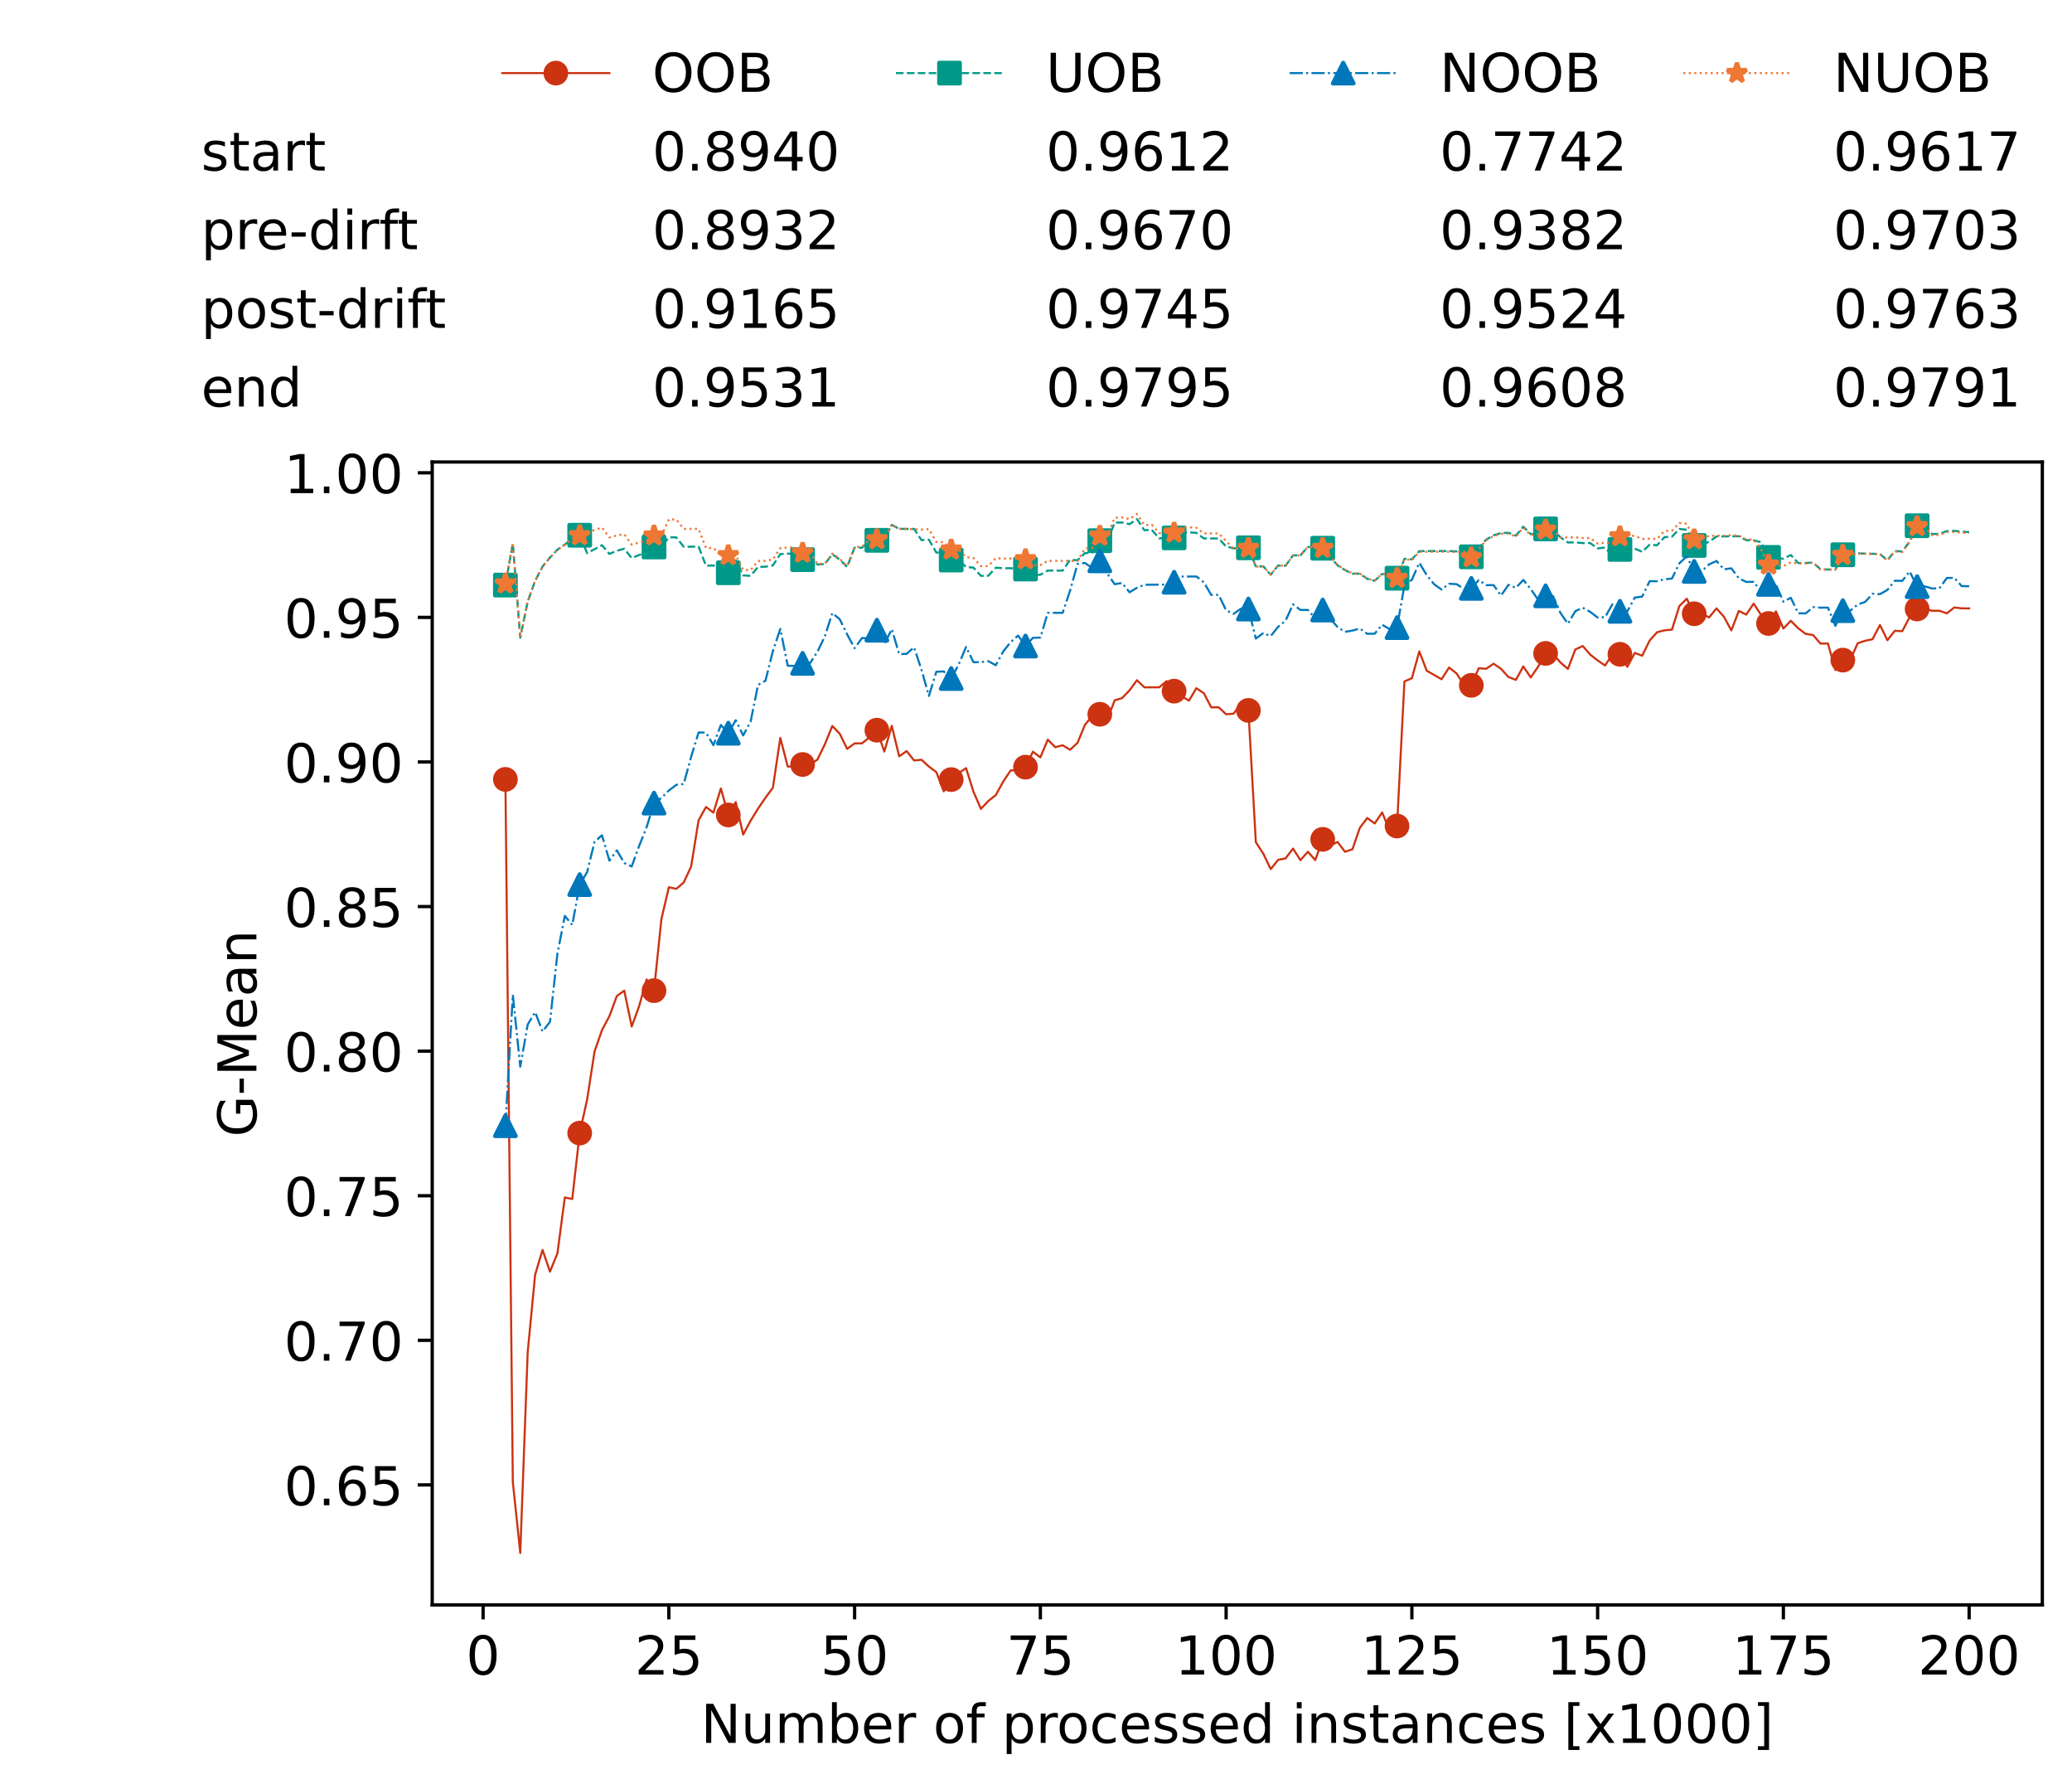 <?xml version="1.0" encoding="utf-8" standalone="no"?>
<!DOCTYPE svg PUBLIC "-//W3C//DTD SVG 1.1//EN"
  "http://www.w3.org/Graphics/SVG/1.1/DTD/svg11.dtd">
<!-- Created with matplotlib (https://matplotlib.org/) -->
<svg height="432.615pt" version="1.1" viewBox="0 0 502.65 432.615" width="502.65pt" xmlns="http://www.w3.org/2000/svg" xmlns:xlink="http://www.w3.org/1999/xlink">
 <defs>
  <style type="text/css">*{stroke-linecap:butt;stroke-linejoin:round;}</style>
 </defs>
 <g id="figure_1">
  <g id="patch_1">
   <path d="M 0 432.615 
L 502.65 432.615 
L 502.65 0 
L 0 0 
z
" style="fill:#ffffff;"/>
  </g>
  <g id="axes_1">
   <g id="patch_2">
    <path d="M 104.85 389.252 
L 495.45 389.252 
L 495.45 112.052 
L 104.85 112.052 
z
" style="fill:#ffffff;"/>
   </g>
   <g id="matplotlib.axis_1">
    <g id="xtick_1">
     <g id="line2d_1">
      <defs>
       <path d="M 0 0 
L 0 3.5 
" id="m5eb594c4fa" style="stroke:#000000;stroke-width:0.8;"/>
      </defs>
      <g>
       <use style="stroke:#000000;stroke-width:0.8;" x="117.197" xlink:href="#m5eb594c4fa" y="389.252"/>
      </g>
     </g>
     <g id="text_1">
      <!-- 0 -->
      <g transform="translate(113.061 406.13)scale(0.13 -0.13)">
       <defs>
        <path d="M 31.781 66.406 
Q 24.172 66.406 20.328 58.906 
Q 16.5 51.422 16.5 36.375 
Q 16.5 21.391 20.328 13.891 
Q 24.172 6.391 31.781 6.391 
Q 39.453 6.391 43.281 13.891 
Q 47.125 21.391 47.125 36.375 
Q 47.125 51.422 43.281 58.906 
Q 39.453 66.406 31.781 66.406 
z
M 31.781 74.219 
Q 44.047 74.219 50.516 64.516 
Q 56.984 54.828 56.984 36.375 
Q 56.984 17.969 50.516 8.266 
Q 44.047 -1.422 31.781 -1.422 
Q 19.531 -1.422 13.062 8.266 
Q 6.594 17.969 6.594 36.375 
Q 6.594 54.828 13.062 64.516 
Q 19.531 74.219 31.781 74.219 
z
" id="DejaVuSans-48"/>
       </defs>
       <use xlink:href="#DejaVuSans-48"/>
      </g>
     </g>
    </g>
    <g id="xtick_2">
     <g id="line2d_2">
      <g>
       <use style="stroke:#000000;stroke-width:0.8;" x="162.259" xlink:href="#m5eb594c4fa" y="389.252"/>
      </g>
     </g>
     <g id="text_2">
      <!-- 25 -->
      <g transform="translate(153.988 406.13)scale(0.13 -0.13)">
       <defs>
        <path d="M 19.188 8.297 
L 53.609 8.297 
L 53.609 0 
L 7.328 0 
L 7.328 8.297 
Q 12.938 14.109 22.625 23.891 
Q 32.328 33.688 34.812 36.531 
Q 39.547 41.844 41.422 45.531 
Q 43.312 49.219 43.312 52.781 
Q 43.312 58.594 39.234 62.25 
Q 35.156 65.922 28.609 65.922 
Q 23.969 65.922 18.812 64.312 
Q 13.672 62.703 7.812 59.422 
L 7.812 69.391 
Q 13.766 71.781 18.938 73 
Q 24.125 74.219 28.422 74.219 
Q 39.75 74.219 46.484 68.547 
Q 53.219 62.891 53.219 53.422 
Q 53.219 48.922 51.531 44.891 
Q 49.859 40.875 45.406 35.406 
Q 44.188 33.984 37.641 27.219 
Q 31.109 20.453 19.188 8.297 
z
" id="DejaVuSans-50"/>
        <path d="M 10.797 72.906 
L 49.516 72.906 
L 49.516 64.594 
L 19.828 64.594 
L 19.828 46.734 
Q 21.969 47.469 24.109 47.828 
Q 26.266 48.188 28.422 48.188 
Q 40.625 48.188 47.75 41.5 
Q 54.891 34.812 54.891 23.391 
Q 54.891 11.625 47.562 5.094 
Q 40.234 -1.422 26.906 -1.422 
Q 22.312 -1.422 17.547 -0.641 
Q 12.797 0.141 7.719 1.703 
L 7.719 11.625 
Q 12.109 9.234 16.797 8.062 
Q 21.484 6.891 26.703 6.891 
Q 35.156 6.891 40.078 11.328 
Q 45.016 15.766 45.016 23.391 
Q 45.016 31 40.078 35.438 
Q 35.156 39.891 26.703 39.891 
Q 22.75 39.891 18.812 39.016 
Q 14.891 38.141 10.797 36.281 
z
" id="DejaVuSans-53"/>
       </defs>
       <use xlink:href="#DejaVuSans-50"/>
       <use x="63.623" xlink:href="#DejaVuSans-53"/>
      </g>
     </g>
    </g>
    <g id="xtick_3">
     <g id="line2d_3">
      <g>
       <use style="stroke:#000000;stroke-width:0.8;" x="207.322" xlink:href="#m5eb594c4fa" y="389.252"/>
      </g>
     </g>
     <g id="text_3">
      <!-- 50 -->
      <g transform="translate(199.05 406.13)scale(0.13 -0.13)">
       <use xlink:href="#DejaVuSans-53"/>
       <use x="63.623" xlink:href="#DejaVuSans-48"/>
      </g>
     </g>
    </g>
    <g id="xtick_4">
     <g id="line2d_4">
      <g>
       <use style="stroke:#000000;stroke-width:0.8;" x="252.384" xlink:href="#m5eb594c4fa" y="389.252"/>
      </g>
     </g>
     <g id="text_4">
      <!-- 75 -->
      <g transform="translate(244.113 406.13)scale(0.13 -0.13)">
       <defs>
        <path d="M 8.203 72.906 
L 55.078 72.906 
L 55.078 68.703 
L 28.609 0 
L 18.312 0 
L 43.219 64.594 
L 8.203 64.594 
z
" id="DejaVuSans-55"/>
       </defs>
       <use xlink:href="#DejaVuSans-55"/>
       <use x="63.623" xlink:href="#DejaVuSans-53"/>
      </g>
     </g>
    </g>
    <g id="xtick_5">
     <g id="line2d_5">
      <g>
       <use style="stroke:#000000;stroke-width:0.8;" x="297.446" xlink:href="#m5eb594c4fa" y="389.252"/>
      </g>
     </g>
     <g id="text_5">
      <!-- 100 -->
      <g transform="translate(285.039 406.13)scale(0.13 -0.13)">
       <defs>
        <path d="M 12.406 8.297 
L 28.516 8.297 
L 28.516 63.922 
L 10.984 60.406 
L 10.984 69.391 
L 28.422 72.906 
L 38.281 72.906 
L 38.281 8.297 
L 54.391 8.297 
L 54.391 0 
L 12.406 0 
z
" id="DejaVuSans-49"/>
       </defs>
       <use xlink:href="#DejaVuSans-49"/>
       <use x="63.623" xlink:href="#DejaVuSans-48"/>
       <use x="127.246" xlink:href="#DejaVuSans-48"/>
      </g>
     </g>
    </g>
    <g id="xtick_6">
     <g id="line2d_6">
      <g>
       <use style="stroke:#000000;stroke-width:0.8;" x="342.509" xlink:href="#m5eb594c4fa" y="389.252"/>
      </g>
     </g>
     <g id="text_6">
      <!-- 125 -->
      <g transform="translate(330.102 406.13)scale(0.13 -0.13)">
       <use xlink:href="#DejaVuSans-49"/>
       <use x="63.623" xlink:href="#DejaVuSans-50"/>
       <use x="127.246" xlink:href="#DejaVuSans-53"/>
      </g>
     </g>
    </g>
    <g id="xtick_7">
     <g id="line2d_7">
      <g>
       <use style="stroke:#000000;stroke-width:0.8;" x="387.571" xlink:href="#m5eb594c4fa" y="389.252"/>
      </g>
     </g>
     <g id="text_7">
      <!-- 150 -->
      <g transform="translate(375.164 406.13)scale(0.13 -0.13)">
       <use xlink:href="#DejaVuSans-49"/>
       <use x="63.623" xlink:href="#DejaVuSans-53"/>
       <use x="127.246" xlink:href="#DejaVuSans-48"/>
      </g>
     </g>
    </g>
    <g id="xtick_8">
     <g id="line2d_8">
      <g>
       <use style="stroke:#000000;stroke-width:0.8;" x="432.633" xlink:href="#m5eb594c4fa" y="389.252"/>
      </g>
     </g>
     <g id="text_8">
      <!-- 175 -->
      <g transform="translate(420.226 406.13)scale(0.13 -0.13)">
       <use xlink:href="#DejaVuSans-49"/>
       <use x="63.623" xlink:href="#DejaVuSans-55"/>
       <use x="127.246" xlink:href="#DejaVuSans-53"/>
      </g>
     </g>
    </g>
    <g id="xtick_9">
     <g id="line2d_9">
      <g>
       <use style="stroke:#000000;stroke-width:0.8;" x="477.695" xlink:href="#m5eb594c4fa" y="389.252"/>
      </g>
     </g>
     <g id="text_9">
      <!-- 200 -->
      <g transform="translate(465.289 406.13)scale(0.13 -0.13)">
       <use xlink:href="#DejaVuSans-50"/>
       <use x="63.623" xlink:href="#DejaVuSans-48"/>
       <use x="127.246" xlink:href="#DejaVuSans-48"/>
      </g>
     </g>
    </g>
    <g id="text_10">
     <!-- Number of processed instances [x1000] -->
     <g transform="translate(170.025 422.711)scale(0.13 -0.13)">
      <defs>
       <path d="M 9.812 72.906 
L 23.094 72.906 
L 55.422 11.922 
L 55.422 72.906 
L 64.984 72.906 
L 64.984 0 
L 51.703 0 
L 19.391 60.984 
L 19.391 0 
L 9.812 0 
z
" id="DejaVuSans-78"/>
       <path d="M 8.5 21.578 
L 8.5 54.688 
L 17.484 54.688 
L 17.484 21.922 
Q 17.484 14.156 20.5 10.266 
Q 23.531 6.391 29.594 6.391 
Q 36.859 6.391 41.078 11.031 
Q 45.312 15.672 45.312 23.688 
L 45.312 54.688 
L 54.297 54.688 
L 54.297 0 
L 45.312 0 
L 45.312 8.406 
Q 42.047 3.422 37.719 1 
Q 33.406 -1.422 27.688 -1.422 
Q 18.266 -1.422 13.375 4.438 
Q 8.5 10.297 8.5 21.578 
z
M 31.109 56 
z
" id="DejaVuSans-117"/>
       <path d="M 52 44.188 
Q 55.375 50.25 60.062 53.125 
Q 64.75 56 71.094 56 
Q 79.641 56 84.281 50.016 
Q 88.922 44.047 88.922 33.016 
L 88.922 0 
L 79.891 0 
L 79.891 32.719 
Q 79.891 40.578 77.094 44.375 
Q 74.312 48.188 68.609 48.188 
Q 61.625 48.188 57.562 43.547 
Q 53.516 38.922 53.516 30.906 
L 53.516 0 
L 44.484 0 
L 44.484 32.719 
Q 44.484 40.625 41.703 44.406 
Q 38.922 48.188 33.109 48.188 
Q 26.219 48.188 22.156 43.531 
Q 18.109 38.875 18.109 30.906 
L 18.109 0 
L 9.078 0 
L 9.078 54.688 
L 18.109 54.688 
L 18.109 46.188 
Q 21.188 51.219 25.484 53.609 
Q 29.781 56 35.688 56 
Q 41.656 56 45.828 52.969 
Q 50 49.953 52 44.188 
z
" id="DejaVuSans-109"/>
       <path d="M 48.688 27.297 
Q 48.688 37.203 44.609 42.844 
Q 40.531 48.484 33.406 48.484 
Q 26.266 48.484 22.188 42.844 
Q 18.109 37.203 18.109 27.297 
Q 18.109 17.391 22.188 11.75 
Q 26.266 6.109 33.406 6.109 
Q 40.531 6.109 44.609 11.75 
Q 48.688 17.391 48.688 27.297 
z
M 18.109 46.391 
Q 20.953 51.266 25.266 53.625 
Q 29.594 56 35.594 56 
Q 45.562 56 51.781 48.094 
Q 58.016 40.188 58.016 27.297 
Q 58.016 14.406 51.781 6.484 
Q 45.562 -1.422 35.594 -1.422 
Q 29.594 -1.422 25.266 0.953 
Q 20.953 3.328 18.109 8.203 
L 18.109 0 
L 9.078 0 
L 9.078 75.984 
L 18.109 75.984 
z
" id="DejaVuSans-98"/>
       <path d="M 56.203 29.594 
L 56.203 25.203 
L 14.891 25.203 
Q 15.484 15.922 20.484 11.062 
Q 25.484 6.203 34.422 6.203 
Q 39.594 6.203 44.453 7.469 
Q 49.312 8.734 54.109 11.281 
L 54.109 2.781 
Q 49.266 0.734 44.188 -0.344 
Q 39.109 -1.422 33.891 -1.422 
Q 20.797 -1.422 13.156 6.188 
Q 5.516 13.812 5.516 26.812 
Q 5.516 40.234 12.766 48.109 
Q 20.016 56 32.328 56 
Q 43.359 56 49.781 48.891 
Q 56.203 41.797 56.203 29.594 
z
M 47.219 32.234 
Q 47.125 39.594 43.094 43.984 
Q 39.062 48.391 32.422 48.391 
Q 24.906 48.391 20.391 44.141 
Q 15.875 39.891 15.188 32.172 
z
" id="DejaVuSans-101"/>
       <path d="M 41.109 46.297 
Q 39.594 47.172 37.812 47.578 
Q 36.031 48 33.891 48 
Q 26.266 48 22.188 43.047 
Q 18.109 38.094 18.109 28.812 
L 18.109 0 
L 9.078 0 
L 9.078 54.688 
L 18.109 54.688 
L 18.109 46.188 
Q 20.953 51.172 25.484 53.578 
Q 30.031 56 36.531 56 
Q 37.453 56 38.578 55.875 
Q 39.703 55.766 41.062 55.516 
z
" id="DejaVuSans-114"/>
       <path id="DejaVuSans-32"/>
       <path d="M 30.609 48.391 
Q 23.391 48.391 19.188 42.75 
Q 14.984 37.109 14.984 27.297 
Q 14.984 17.484 19.156 11.844 
Q 23.344 6.203 30.609 6.203 
Q 37.797 6.203 41.984 11.859 
Q 46.188 17.531 46.188 27.297 
Q 46.188 37.016 41.984 42.703 
Q 37.797 48.391 30.609 48.391 
z
M 30.609 56 
Q 42.328 56 49.016 48.375 
Q 55.719 40.766 55.719 27.297 
Q 55.719 13.875 49.016 6.219 
Q 42.328 -1.422 30.609 -1.422 
Q 18.844 -1.422 12.172 6.219 
Q 5.516 13.875 5.516 27.297 
Q 5.516 40.766 12.172 48.375 
Q 18.844 56 30.609 56 
z
" id="DejaVuSans-111"/>
       <path d="M 37.109 75.984 
L 37.109 68.5 
L 28.516 68.5 
Q 23.688 68.5 21.797 66.547 
Q 19.922 64.594 19.922 59.516 
L 19.922 54.688 
L 34.719 54.688 
L 34.719 47.703 
L 19.922 47.703 
L 19.922 0 
L 10.891 0 
L 10.891 47.703 
L 2.297 47.703 
L 2.297 54.688 
L 10.891 54.688 
L 10.891 58.5 
Q 10.891 67.625 15.141 71.797 
Q 19.391 75.984 28.609 75.984 
z
" id="DejaVuSans-102"/>
       <path d="M 18.109 8.203 
L 18.109 -20.797 
L 9.078 -20.797 
L 9.078 54.688 
L 18.109 54.688 
L 18.109 46.391 
Q 20.953 51.266 25.266 53.625 
Q 29.594 56 35.594 56 
Q 45.562 56 51.781 48.094 
Q 58.016 40.188 58.016 27.297 
Q 58.016 14.406 51.781 6.484 
Q 45.562 -1.422 35.594 -1.422 
Q 29.594 -1.422 25.266 0.953 
Q 20.953 3.328 18.109 8.203 
z
M 48.688 27.297 
Q 48.688 37.203 44.609 42.844 
Q 40.531 48.484 33.406 48.484 
Q 26.266 48.484 22.188 42.844 
Q 18.109 37.203 18.109 27.297 
Q 18.109 17.391 22.188 11.75 
Q 26.266 6.109 33.406 6.109 
Q 40.531 6.109 44.609 11.75 
Q 48.688 17.391 48.688 27.297 
z
" id="DejaVuSans-112"/>
       <path d="M 48.781 52.594 
L 48.781 44.188 
Q 44.969 46.297 41.141 47.344 
Q 37.312 48.391 33.406 48.391 
Q 24.656 48.391 19.812 42.844 
Q 14.984 37.312 14.984 27.297 
Q 14.984 17.281 19.812 11.734 
Q 24.656 6.203 33.406 6.203 
Q 37.312 6.203 41.141 7.25 
Q 44.969 8.297 48.781 10.406 
L 48.781 2.094 
Q 45.016 0.344 40.984 -0.531 
Q 36.969 -1.422 32.422 -1.422 
Q 20.062 -1.422 12.781 6.344 
Q 5.516 14.109 5.516 27.297 
Q 5.516 40.672 12.859 48.328 
Q 20.219 56 33.016 56 
Q 37.156 56 41.109 55.141 
Q 45.062 54.297 48.781 52.594 
z
" id="DejaVuSans-99"/>
       <path d="M 44.281 53.078 
L 44.281 44.578 
Q 40.484 46.531 36.375 47.5 
Q 32.281 48.484 27.875 48.484 
Q 21.188 48.484 17.844 46.438 
Q 14.5 44.391 14.5 40.281 
Q 14.5 37.156 16.891 35.375 
Q 19.281 33.594 26.516 31.984 
L 29.594 31.297 
Q 39.156 29.25 43.188 25.516 
Q 47.219 21.781 47.219 15.094 
Q 47.219 7.469 41.188 3.016 
Q 35.156 -1.422 24.609 -1.422 
Q 20.219 -1.422 15.453 -0.562 
Q 10.688 0.297 5.422 2 
L 5.422 11.281 
Q 10.406 8.688 15.234 7.391 
Q 20.062 6.109 24.812 6.109 
Q 31.156 6.109 34.562 8.281 
Q 37.984 10.453 37.984 14.406 
Q 37.984 18.062 35.516 20.016 
Q 33.062 21.969 24.703 23.781 
L 21.578 24.516 
Q 13.234 26.266 9.516 29.906 
Q 5.812 33.547 5.812 39.891 
Q 5.812 47.609 11.281 51.797 
Q 16.75 56 26.812 56 
Q 31.781 56 36.172 55.266 
Q 40.578 54.547 44.281 53.078 
z
" id="DejaVuSans-115"/>
       <path d="M 45.406 46.391 
L 45.406 75.984 
L 54.391 75.984 
L 54.391 0 
L 45.406 0 
L 45.406 8.203 
Q 42.578 3.328 38.25 0.953 
Q 33.938 -1.422 27.875 -1.422 
Q 17.969 -1.422 11.734 6.484 
Q 5.516 14.406 5.516 27.297 
Q 5.516 40.188 11.734 48.094 
Q 17.969 56 27.875 56 
Q 33.938 56 38.25 53.625 
Q 42.578 51.266 45.406 46.391 
z
M 14.797 27.297 
Q 14.797 17.391 18.875 11.75 
Q 22.953 6.109 30.078 6.109 
Q 37.203 6.109 41.297 11.75 
Q 45.406 17.391 45.406 27.297 
Q 45.406 37.203 41.297 42.844 
Q 37.203 48.484 30.078 48.484 
Q 22.953 48.484 18.875 42.844 
Q 14.797 37.203 14.797 27.297 
z
" id="DejaVuSans-100"/>
       <path d="M 9.422 54.688 
L 18.406 54.688 
L 18.406 0 
L 9.422 0 
z
M 9.422 75.984 
L 18.406 75.984 
L 18.406 64.594 
L 9.422 64.594 
z
" id="DejaVuSans-105"/>
       <path d="M 54.891 33.016 
L 54.891 0 
L 45.906 0 
L 45.906 32.719 
Q 45.906 40.484 42.875 44.328 
Q 39.844 48.188 33.797 48.188 
Q 26.516 48.188 22.312 43.547 
Q 18.109 38.922 18.109 30.906 
L 18.109 0 
L 9.078 0 
L 9.078 54.688 
L 18.109 54.688 
L 18.109 46.188 
Q 21.344 51.125 25.703 53.562 
Q 30.078 56 35.797 56 
Q 45.219 56 50.047 50.172 
Q 54.891 44.344 54.891 33.016 
z
" id="DejaVuSans-110"/>
       <path d="M 18.312 70.219 
L 18.312 54.688 
L 36.812 54.688 
L 36.812 47.703 
L 18.312 47.703 
L 18.312 18.016 
Q 18.312 11.328 20.141 9.422 
Q 21.969 7.516 27.594 7.516 
L 36.812 7.516 
L 36.812 0 
L 27.594 0 
Q 17.188 0 13.234 3.875 
Q 9.281 7.766 9.281 18.016 
L 9.281 47.703 
L 2.688 47.703 
L 2.688 54.688 
L 9.281 54.688 
L 9.281 70.219 
z
" id="DejaVuSans-116"/>
       <path d="M 34.281 27.484 
Q 23.391 27.484 19.188 25 
Q 14.984 22.516 14.984 16.5 
Q 14.984 11.719 18.141 8.906 
Q 21.297 6.109 26.703 6.109 
Q 34.188 6.109 38.703 11.406 
Q 43.219 16.703 43.219 25.484 
L 43.219 27.484 
z
M 52.203 31.203 
L 52.203 0 
L 43.219 0 
L 43.219 8.297 
Q 40.141 3.328 35.547 0.953 
Q 30.953 -1.422 24.312 -1.422 
Q 15.922 -1.422 10.953 3.297 
Q 6 8.016 6 15.922 
Q 6 25.141 12.172 29.828 
Q 18.359 34.516 30.609 34.516 
L 43.219 34.516 
L 43.219 35.406 
Q 43.219 41.609 39.141 45 
Q 35.062 48.391 27.688 48.391 
Q 23 48.391 18.547 47.266 
Q 14.109 46.141 10.016 43.891 
L 10.016 52.203 
Q 14.938 54.109 19.578 55.047 
Q 24.219 56 28.609 56 
Q 40.484 56 46.344 49.844 
Q 52.203 43.703 52.203 31.203 
z
" id="DejaVuSans-97"/>
       <path d="M 8.594 75.984 
L 29.297 75.984 
L 29.297 69 
L 17.578 69 
L 17.578 -6.203 
L 29.297 -6.203 
L 29.297 -13.188 
L 8.594 -13.188 
z
" id="DejaVuSans-91"/>
       <path d="M 54.891 54.688 
L 35.109 28.078 
L 55.906 0 
L 45.312 0 
L 29.391 21.484 
L 13.484 0 
L 2.875 0 
L 24.125 28.609 
L 4.688 54.688 
L 15.281 54.688 
L 29.781 35.203 
L 44.281 54.688 
z
" id="DejaVuSans-120"/>
       <path d="M 30.422 75.984 
L 30.422 -13.188 
L 9.719 -13.188 
L 9.719 -6.203 
L 21.391 -6.203 
L 21.391 69 
L 9.719 69 
L 9.719 75.984 
z
" id="DejaVuSans-93"/>
      </defs>
      <use xlink:href="#DejaVuSans-78"/>
      <use x="74.805" xlink:href="#DejaVuSans-117"/>
      <use x="138.184" xlink:href="#DejaVuSans-109"/>
      <use x="235.596" xlink:href="#DejaVuSans-98"/>
      <use x="299.072" xlink:href="#DejaVuSans-101"/>
      <use x="360.596" xlink:href="#DejaVuSans-114"/>
      <use x="401.709" xlink:href="#DejaVuSans-32"/>
      <use x="433.496" xlink:href="#DejaVuSans-111"/>
      <use x="494.678" xlink:href="#DejaVuSans-102"/>
      <use x="529.883" xlink:href="#DejaVuSans-32"/>
      <use x="561.67" xlink:href="#DejaVuSans-112"/>
      <use x="625.146" xlink:href="#DejaVuSans-114"/>
      <use x="664.01" xlink:href="#DejaVuSans-111"/>
      <use x="725.191" xlink:href="#DejaVuSans-99"/>
      <use x="780.172" xlink:href="#DejaVuSans-101"/>
      <use x="841.695" xlink:href="#DejaVuSans-115"/>
      <use x="893.795" xlink:href="#DejaVuSans-115"/>
      <use x="945.895" xlink:href="#DejaVuSans-101"/>
      <use x="1007.418" xlink:href="#DejaVuSans-100"/>
      <use x="1070.895" xlink:href="#DejaVuSans-32"/>
      <use x="1102.682" xlink:href="#DejaVuSans-105"/>
      <use x="1130.465" xlink:href="#DejaVuSans-110"/>
      <use x="1193.844" xlink:href="#DejaVuSans-115"/>
      <use x="1245.943" xlink:href="#DejaVuSans-116"/>
      <use x="1285.152" xlink:href="#DejaVuSans-97"/>
      <use x="1346.432" xlink:href="#DejaVuSans-110"/>
      <use x="1409.811" xlink:href="#DejaVuSans-99"/>
      <use x="1464.791" xlink:href="#DejaVuSans-101"/>
      <use x="1526.314" xlink:href="#DejaVuSans-115"/>
      <use x="1578.414" xlink:href="#DejaVuSans-32"/>
      <use x="1610.201" xlink:href="#DejaVuSans-91"/>
      <use x="1649.215" xlink:href="#DejaVuSans-120"/>
      <use x="1708.395" xlink:href="#DejaVuSans-49"/>
      <use x="1772.018" xlink:href="#DejaVuSans-48"/>
      <use x="1835.641" xlink:href="#DejaVuSans-48"/>
      <use x="1899.264" xlink:href="#DejaVuSans-48"/>
      <use x="1962.887" xlink:href="#DejaVuSans-93"/>
     </g>
    </g>
   </g>
   <g id="matplotlib.axis_2">
    <g id="ytick_1">
     <g id="line2d_10">
      <defs>
       <path d="M 0 0 
L -3.5 0 
" id="m9354f29d59" style="stroke:#000000;stroke-width:0.8;"/>
      </defs>
      <g>
       <use style="stroke:#000000;stroke-width:0.8;" x="104.85" xlink:href="#m9354f29d59" y="360.139"/>
      </g>
     </g>
     <g id="text_11">
      <!-- 0.65 -->
      <g transform="translate(68.905 365.078)scale(0.13 -0.13)">
       <defs>
        <path d="M 10.688 12.406 
L 21 12.406 
L 21 0 
L 10.688 0 
z
" id="DejaVuSans-46"/>
        <path d="M 33.016 40.375 
Q 26.375 40.375 22.484 35.828 
Q 18.609 31.297 18.609 23.391 
Q 18.609 15.531 22.484 10.953 
Q 26.375 6.391 33.016 6.391 
Q 39.656 6.391 43.531 10.953 
Q 47.406 15.531 47.406 23.391 
Q 47.406 31.297 43.531 35.828 
Q 39.656 40.375 33.016 40.375 
z
M 52.594 71.297 
L 52.594 62.312 
Q 48.875 64.062 45.094 64.984 
Q 41.312 65.922 37.594 65.922 
Q 27.828 65.922 22.672 59.328 
Q 17.531 52.734 16.797 39.406 
Q 19.672 43.656 24.016 45.922 
Q 28.375 48.188 33.594 48.188 
Q 44.578 48.188 50.953 41.516 
Q 57.328 34.859 57.328 23.391 
Q 57.328 12.156 50.688 5.359 
Q 44.047 -1.422 33.016 -1.422 
Q 20.359 -1.422 13.672 8.266 
Q 6.984 17.969 6.984 36.375 
Q 6.984 53.656 15.188 63.938 
Q 23.391 74.219 37.203 74.219 
Q 40.922 74.219 44.703 73.484 
Q 48.484 72.75 52.594 71.297 
z
" id="DejaVuSans-54"/>
       </defs>
       <use xlink:href="#DejaVuSans-48"/>
       <use x="63.623" xlink:href="#DejaVuSans-46"/>
       <use x="95.41" xlink:href="#DejaVuSans-54"/>
       <use x="159.033" xlink:href="#DejaVuSans-53"/>
      </g>
     </g>
    </g>
    <g id="ytick_2">
     <g id="line2d_11">
      <g>
       <use style="stroke:#000000;stroke-width:0.8;" x="104.85" xlink:href="#m9354f29d59" y="325.072"/>
      </g>
     </g>
     <g id="text_12">
      <!-- 0.70 -->
      <g transform="translate(68.905 330.011)scale(0.13 -0.13)">
       <use xlink:href="#DejaVuSans-48"/>
       <use x="63.623" xlink:href="#DejaVuSans-46"/>
       <use x="95.41" xlink:href="#DejaVuSans-55"/>
       <use x="159.033" xlink:href="#DejaVuSans-48"/>
      </g>
     </g>
    </g>
    <g id="ytick_3">
     <g id="line2d_12">
      <g>
       <use style="stroke:#000000;stroke-width:0.8;" x="104.85" xlink:href="#m9354f29d59" y="290.005"/>
      </g>
     </g>
     <g id="text_13">
      <!-- 0.75 -->
      <g transform="translate(68.905 294.944)scale(0.13 -0.13)">
       <use xlink:href="#DejaVuSans-48"/>
       <use x="63.623" xlink:href="#DejaVuSans-46"/>
       <use x="95.41" xlink:href="#DejaVuSans-55"/>
       <use x="159.033" xlink:href="#DejaVuSans-53"/>
      </g>
     </g>
    </g>
    <g id="ytick_4">
     <g id="line2d_13">
      <g>
       <use style="stroke:#000000;stroke-width:0.8;" x="104.85" xlink:href="#m9354f29d59" y="254.938"/>
      </g>
     </g>
     <g id="text_14">
      <!-- 0.80 -->
      <g transform="translate(68.905 259.877)scale(0.13 -0.13)">
       <defs>
        <path d="M 31.781 34.625 
Q 24.75 34.625 20.719 30.859 
Q 16.703 27.094 16.703 20.516 
Q 16.703 13.922 20.719 10.156 
Q 24.75 6.391 31.781 6.391 
Q 38.812 6.391 42.859 10.172 
Q 46.922 13.969 46.922 20.516 
Q 46.922 27.094 42.891 30.859 
Q 38.875 34.625 31.781 34.625 
z
M 21.922 38.812 
Q 15.578 40.375 12.031 44.719 
Q 8.5 49.078 8.5 55.328 
Q 8.5 64.062 14.719 69.141 
Q 20.953 74.219 31.781 74.219 
Q 42.672 74.219 48.875 69.141 
Q 55.078 64.062 55.078 55.328 
Q 55.078 49.078 51.531 44.719 
Q 48 40.375 41.703 38.812 
Q 48.828 37.156 52.797 32.312 
Q 56.781 27.484 56.781 20.516 
Q 56.781 9.906 50.312 4.234 
Q 43.844 -1.422 31.781 -1.422 
Q 19.734 -1.422 13.25 4.234 
Q 6.781 9.906 6.781 20.516 
Q 6.781 27.484 10.781 32.312 
Q 14.797 37.156 21.922 38.812 
z
M 18.312 54.391 
Q 18.312 48.734 21.844 45.562 
Q 25.391 42.391 31.781 42.391 
Q 38.141 42.391 41.719 45.562 
Q 45.312 48.734 45.312 54.391 
Q 45.312 60.062 41.719 63.234 
Q 38.141 66.406 31.781 66.406 
Q 25.391 66.406 21.844 63.234 
Q 18.312 60.062 18.312 54.391 
z
" id="DejaVuSans-56"/>
       </defs>
       <use xlink:href="#DejaVuSans-48"/>
       <use x="63.623" xlink:href="#DejaVuSans-46"/>
       <use x="95.41" xlink:href="#DejaVuSans-56"/>
       <use x="159.033" xlink:href="#DejaVuSans-48"/>
      </g>
     </g>
    </g>
    <g id="ytick_5">
     <g id="line2d_14">
      <g>
       <use style="stroke:#000000;stroke-width:0.8;" x="104.85" xlink:href="#m9354f29d59" y="219.871"/>
      </g>
     </g>
     <g id="text_15">
      <!-- 0.85 -->
      <g transform="translate(68.905 224.81)scale(0.13 -0.13)">
       <use xlink:href="#DejaVuSans-48"/>
       <use x="63.623" xlink:href="#DejaVuSans-46"/>
       <use x="95.41" xlink:href="#DejaVuSans-56"/>
       <use x="159.033" xlink:href="#DejaVuSans-53"/>
      </g>
     </g>
    </g>
    <g id="ytick_6">
     <g id="line2d_15">
      <g>
       <use style="stroke:#000000;stroke-width:0.8;" x="104.85" xlink:href="#m9354f29d59" y="184.804"/>
      </g>
     </g>
     <g id="text_16">
      <!-- 0.90 -->
      <g transform="translate(68.905 189.743)scale(0.13 -0.13)">
       <defs>
        <path d="M 10.984 1.516 
L 10.984 10.5 
Q 14.703 8.734 18.5 7.812 
Q 22.312 6.891 25.984 6.891 
Q 35.75 6.891 40.891 13.453 
Q 46.047 20.016 46.781 33.406 
Q 43.953 29.203 39.594 26.953 
Q 35.25 24.703 29.984 24.703 
Q 19.047 24.703 12.672 31.312 
Q 6.297 37.938 6.297 49.422 
Q 6.297 60.641 12.938 67.422 
Q 19.578 74.219 30.609 74.219 
Q 43.266 74.219 49.922 64.516 
Q 56.594 54.828 56.594 36.375 
Q 56.594 19.141 48.406 8.859 
Q 40.234 -1.422 26.422 -1.422 
Q 22.703 -1.422 18.891 -0.688 
Q 15.094 0.047 10.984 1.516 
z
M 30.609 32.422 
Q 37.25 32.422 41.125 36.953 
Q 45.016 41.5 45.016 49.422 
Q 45.016 57.281 41.125 61.844 
Q 37.25 66.406 30.609 66.406 
Q 23.969 66.406 20.094 61.844 
Q 16.219 57.281 16.219 49.422 
Q 16.219 41.5 20.094 36.953 
Q 23.969 32.422 30.609 32.422 
z
" id="DejaVuSans-57"/>
       </defs>
       <use xlink:href="#DejaVuSans-48"/>
       <use x="63.623" xlink:href="#DejaVuSans-46"/>
       <use x="95.41" xlink:href="#DejaVuSans-57"/>
       <use x="159.033" xlink:href="#DejaVuSans-48"/>
      </g>
     </g>
    </g>
    <g id="ytick_7">
     <g id="line2d_16">
      <g>
       <use style="stroke:#000000;stroke-width:0.8;" x="104.85" xlink:href="#m9354f29d59" y="149.738"/>
      </g>
     </g>
     <g id="text_17">
      <!-- 0.95 -->
      <g transform="translate(68.905 154.677)scale(0.13 -0.13)">
       <use xlink:href="#DejaVuSans-48"/>
       <use x="63.623" xlink:href="#DejaVuSans-46"/>
       <use x="95.41" xlink:href="#DejaVuSans-57"/>
       <use x="159.033" xlink:href="#DejaVuSans-53"/>
      </g>
     </g>
    </g>
    <g id="ytick_8">
     <g id="line2d_17">
      <g>
       <use style="stroke:#000000;stroke-width:0.8;" x="104.85" xlink:href="#m9354f29d59" y="114.671"/>
      </g>
     </g>
     <g id="text_18">
      <!-- 1.00 -->
      <g transform="translate(68.905 119.61)scale(0.13 -0.13)">
       <use xlink:href="#DejaVuSans-49"/>
       <use x="63.623" xlink:href="#DejaVuSans-46"/>
       <use x="95.41" xlink:href="#DejaVuSans-48"/>
       <use x="159.033" xlink:href="#DejaVuSans-48"/>
      </g>
     </g>
    </g>
    <g id="text_19">
     <!-- G-Mean -->
     <g transform="translate(62.201 275.744)rotate(-90)scale(0.13 -0.13)">
      <defs>
       <path d="M 59.516 10.406 
L 59.516 29.984 
L 43.406 29.984 
L 43.406 38.094 
L 69.281 38.094 
L 69.281 6.781 
Q 63.578 2.734 56.688 0.656 
Q 49.812 -1.422 42 -1.422 
Q 24.906 -1.422 15.25 8.562 
Q 5.609 18.562 5.609 36.375 
Q 5.609 54.25 15.25 64.234 
Q 24.906 74.219 42 74.219 
Q 49.125 74.219 55.547 72.453 
Q 61.969 70.703 67.391 67.281 
L 67.391 56.781 
Q 61.922 61.422 55.766 63.766 
Q 49.609 66.109 42.828 66.109 
Q 29.438 66.109 22.719 58.641 
Q 16.016 51.172 16.016 36.375 
Q 16.016 21.625 22.719 14.156 
Q 29.438 6.688 42.828 6.688 
Q 48.047 6.688 52.141 7.594 
Q 56.25 8.5 59.516 10.406 
z
" id="DejaVuSans-71"/>
       <path d="M 4.891 31.391 
L 31.203 31.391 
L 31.203 23.391 
L 4.891 23.391 
z
" id="DejaVuSans-45"/>
       <path d="M 9.812 72.906 
L 24.516 72.906 
L 43.109 23.297 
L 61.812 72.906 
L 76.516 72.906 
L 76.516 0 
L 66.891 0 
L 66.891 64.016 
L 48.094 14.016 
L 38.188 14.016 
L 19.391 64.016 
L 19.391 0 
L 9.812 0 
z
" id="DejaVuSans-77"/>
      </defs>
      <use xlink:href="#DejaVuSans-71"/>
      <use x="77.49" xlink:href="#DejaVuSans-45"/>
      <use x="113.574" xlink:href="#DejaVuSans-77"/>
      <use x="199.854" xlink:href="#DejaVuSans-101"/>
      <use x="261.377" xlink:href="#DejaVuSans-97"/>
      <use x="322.656" xlink:href="#DejaVuSans-110"/>
     </g>
    </g>
   </g>
   <g id="line2d_18"/>
   <g id="line2d_19"/>
   <g id="line2d_20"/>
   <g id="line2d_21"/>
   <g id="line2d_22"/>
   <g id="line2d_23">
    <path clip-path="url(#p545c485525)" d="M 122.605 189.031 
L 124.407 359.432 
L 126.21 376.652 
L 128.012 327.975 
L 129.815 309.168 
L 131.617 303.145 
L 133.419 308.414 
L 135.222 303.99 
L 137.024 290.43 
L 138.827 290.792 
L 140.629 274.813 
L 142.432 266.668 
L 144.234 255.03 
L 146.037 249.833 
L 147.839 246.447 
L 149.642 241.565 
L 151.444 240.262 
L 153.247 248.975 
L 155.049 244.017 
L 156.852 237.55 
L 158.654 240.267 
L 160.457 222.889 
L 162.259 215.189 
L 164.062 215.575 
L 165.864 214.044 
L 167.667 210.157 
L 169.469 198.943 
L 171.272 195.723 
L 173.074 197.088 
L 174.877 191.223 
L 176.679 197.654 
L 178.482 194.534 
L 180.284 202.417 
L 182.087 199.055 
L 183.889 196.129 
L 185.692 193.481 
L 187.494 191.054 
L 189.297 178.972 
L 191.099 185.909 
L 192.902 185.944 
L 194.704 185.414 
L 196.507 185.43 
L 198.309 184.227 
L 200.112 180.495 
L 201.914 176.08 
L 203.717 177.954 
L 205.519 181.634 
L 207.322 180.3 
L 209.124 180.285 
L 210.927 178.813 
L 212.729 177.092 
L 214.532 182.269 
L 216.334 176.051 
L 218.137 183.433 
L 219.939 182.158 
L 221.742 184.437 
L 223.544 184.261 
L 225.347 185.924 
L 227.149 187.265 
L 228.952 191.928 
L 230.754 189.079 
L 232.557 187.499 
L 234.359 186.293 
L 236.162 192.033 
L 237.964 196.172 
L 239.767 194.267 
L 241.569 192.831 
L 243.372 189.556 
L 245.174 186.865 
L 246.976 186.76 
L 248.779 186.062 
L 250.581 182.312 
L 252.384 183.684 
L 254.186 179.387 
L 255.989 181.219 
L 257.791 180.755 
L 259.594 181.839 
L 261.396 180.176 
L 263.199 175.797 
L 265.001 173.586 
L 266.804 173.231 
L 268.606 174.518 
L 270.409 169.858 
L 272.211 169.308 
L 274.014 167.433 
L 275.816 164.977 
L 277.619 166.71 
L 281.224 166.69 
L 283.026 165.181 
L 284.829 167.629 
L 286.631 168.852 
L 288.434 169.937 
L 290.236 166.903 
L 292.039 168.125 
L 293.841 171.556 
L 295.644 171.54 
L 297.446 173.235 
L 299.249 173.088 
L 301.051 170.654 
L 302.854 172.296 
L 304.656 204.259 
L 306.459 207.032 
L 308.261 210.781 
L 310.064 208.535 
L 311.866 208.191 
L 313.669 205.809 
L 315.471 208.617 
L 317.274 206.579 
L 319.076 208.6 
L 320.879 203.566 
L 322.681 205.103 
L 324.484 204.191 
L 326.286 206.592 
L 328.089 205.975 
L 329.891 200.765 
L 331.694 198.39 
L 333.496 199.724 
L 335.299 197.038 
L 337.101 201.418 
L 338.904 200.336 
L 340.706 165.269 
L 342.509 164.498 
L 344.311 157.996 
L 346.114 162.675 
L 349.719 164.741 
L 351.521 161.899 
L 353.324 163.308 
L 355.126 166.013 
L 356.928 166.218 
L 358.731 162.066 
L 360.533 162.201 
L 362.336 160.971 
L 364.138 162.218 
L 365.941 164.203 
L 367.743 164.899 
L 369.546 161.63 
L 371.348 164.301 
L 373.151 161.668 
L 374.953 158.478 
L 376.756 158.602 
L 378.558 160.688 
L 380.361 162.232 
L 382.163 157.519 
L 383.966 156.681 
L 385.768 158.759 
L 387.571 160.169 
L 389.373 161.409 
L 391.176 158.67 
L 392.978 158.687 
L 394.781 161.723 
L 396.583 158.361 
L 398.386 159.034 
L 400.188 155.349 
L 401.991 153.347 
L 403.793 152.869 
L 405.596 152.718 
L 407.398 146.993 
L 409.201 145.211 
L 411.003 148.858 
L 412.806 148.788 
L 414.608 149.745 
L 416.411 147.546 
L 418.213 149.584 
L 420.016 152.886 
L 421.818 148.175 
L 423.621 149.063 
L 425.423 146.397 
L 427.226 149.135 
L 429.028 151.219 
L 430.831 148.271 
L 432.633 152.441 
L 434.436 150.563 
L 436.238 152.378 
L 438.041 153.735 
L 439.843 154.024 
L 441.646 156.093 
L 443.448 156.075 
L 445.251 162.507 
L 447.053 160.099 
L 448.856 160.081 
L 450.658 156.005 
L 452.461 155.412 
L 454.263 155.022 
L 456.066 151.585 
L 457.868 155.27 
L 459.671 152.99 
L 461.473 153.078 
L 463.276 149.644 
L 465.078 147.694 
L 466.881 147.571 
L 468.683 148.127 
L 470.485 148.127 
L 472.288 148.748 
L 474.09 147.338 
L 475.893 147.544 
L 477.695 147.56 
L 477.695 147.56 
" style="fill:none;stroke:#cc3311;stroke-linecap:square;stroke-width:0.5;"/>
    <defs>
     <path d="M 0 2.5 
C 0.663 2.5 1.299 2.237 1.768 1.768 
C 2.237 1.299 2.5 0.663 2.5 0 
C 2.5 -0.663 2.237 -1.299 1.768 -1.768 
C 1.299 -2.237 0.663 -2.5 0 -2.5 
C -0.663 -2.5 -1.299 -2.237 -1.768 -1.768 
C -2.237 -1.299 -2.5 -0.663 -2.5 0 
C -2.5 0.663 -2.237 1.299 -1.768 1.768 
C -1.299 2.237 -0.663 2.5 0 2.5 
z
" id="m9dcf675eec" style="stroke:#cc3311;"/>
    </defs>
    <g clip-path="url(#p545c485525)">
     <use style="fill:#cc3311;stroke:#cc3311;" x="122.605" xlink:href="#m9dcf675eec" y="189.031"/>
     <use style="fill:#cc3311;stroke:#cc3311;" x="140.629" xlink:href="#m9dcf675eec" y="274.813"/>
     <use style="fill:#cc3311;stroke:#cc3311;" x="158.654" xlink:href="#m9dcf675eec" y="240.267"/>
     <use style="fill:#cc3311;stroke:#cc3311;" x="176.679" xlink:href="#m9dcf675eec" y="197.654"/>
     <use style="fill:#cc3311;stroke:#cc3311;" x="194.704" xlink:href="#m9dcf675eec" y="185.414"/>
     <use style="fill:#cc3311;stroke:#cc3311;" x="212.729" xlink:href="#m9dcf675eec" y="177.092"/>
     <use style="fill:#cc3311;stroke:#cc3311;" x="230.754" xlink:href="#m9dcf675eec" y="189.079"/>
     <use style="fill:#cc3311;stroke:#cc3311;" x="248.779" xlink:href="#m9dcf675eec" y="186.062"/>
     <use style="fill:#cc3311;stroke:#cc3311;" x="266.804" xlink:href="#m9dcf675eec" y="173.231"/>
     <use style="fill:#cc3311;stroke:#cc3311;" x="284.829" xlink:href="#m9dcf675eec" y="167.629"/>
     <use style="fill:#cc3311;stroke:#cc3311;" x="302.854" xlink:href="#m9dcf675eec" y="172.296"/>
     <use style="fill:#cc3311;stroke:#cc3311;" x="320.879" xlink:href="#m9dcf675eec" y="203.566"/>
     <use style="fill:#cc3311;stroke:#cc3311;" x="338.904" xlink:href="#m9dcf675eec" y="200.336"/>
     <use style="fill:#cc3311;stroke:#cc3311;" x="356.928" xlink:href="#m9dcf675eec" y="166.218"/>
     <use style="fill:#cc3311;stroke:#cc3311;" x="374.953" xlink:href="#m9dcf675eec" y="158.478"/>
     <use style="fill:#cc3311;stroke:#cc3311;" x="392.978" xlink:href="#m9dcf675eec" y="158.687"/>
     <use style="fill:#cc3311;stroke:#cc3311;" x="411.003" xlink:href="#m9dcf675eec" y="148.858"/>
     <use style="fill:#cc3311;stroke:#cc3311;" x="429.028" xlink:href="#m9dcf675eec" y="151.219"/>
     <use style="fill:#cc3311;stroke:#cc3311;" x="447.053" xlink:href="#m9dcf675eec" y="160.099"/>
     <use style="fill:#cc3311;stroke:#cc3311;" x="465.078" xlink:href="#m9dcf675eec" y="147.694"/>
    </g>
   </g>
   <g id="line2d_24"/>
   <g id="line2d_25"/>
   <g id="line2d_26"/>
   <g id="line2d_27"/>
   <g id="line2d_28">
    <path clip-path="url(#p545c485525)" d="M 122.605 141.9 
L 124.407 131.853 
L 126.21 154.669 
L 128.012 145.915 
L 129.815 140.879 
L 131.617 137.396 
L 133.419 135.221 
L 135.222 133.315 
L 137.024 132.076 
L 138.827 130.69 
L 140.629 129.814 
L 142.432 134.157 
L 146.037 132.235 
L 147.839 134.343 
L 149.642 133.58 
L 151.444 133.077 
L 153.247 135.349 
L 156.852 133.869 
L 158.654 132.667 
L 160.457 132.738 
L 162.259 130.292 
L 164.062 130.346 
L 165.864 132.608 
L 169.469 132.573 
L 171.272 137.22 
L 173.074 137.129 
L 174.877 138.907 
L 176.679 138.907 
L 178.482 135.936 
L 180.284 139.552 
L 182.087 139.657 
L 183.889 137.484 
L 185.692 137.45 
L 187.494 137.128 
L 189.297 134.395 
L 191.099 134.27 
L 192.902 134.375 
L 194.704 135.727 
L 196.507 135.62 
L 198.309 136.923 
L 200.112 136.78 
L 201.914 134.427 
L 203.717 135.723 
L 205.519 137.489 
L 207.322 132.826 
L 209.124 132.844 
L 210.927 131.156 
L 212.729 131.049 
L 214.532 130.8 
L 216.334 127.311 
L 218.137 128.278 
L 221.742 128.275 
L 223.544 130.992 
L 225.347 130.902 
L 227.149 134.022 
L 228.952 134.006 
L 230.754 135.823 
L 232.557 135.752 
L 234.359 137.525 
L 236.162 137.668 
L 237.964 139.662 
L 239.767 139.632 
L 241.569 137.688 
L 243.372 137.812 
L 245.174 137.812 
L 248.779 138.011 
L 250.581 139.484 
L 252.384 139.395 
L 254.186 138.377 
L 257.791 138.396 
L 259.594 135.784 
L 261.396 135.872 
L 263.199 134.155 
L 265.001 134.05 
L 266.804 131.131 
L 268.606 131.308 
L 270.409 126.733 
L 272.211 126.734 
L 274.014 127.124 
L 275.816 125.894 
L 277.619 128.6 
L 279.421 128.51 
L 281.224 130.583 
L 283.026 130.42 
L 284.829 130.454 
L 286.631 129.283 
L 288.434 129.121 
L 290.236 129.225 
L 292.039 130.585 
L 295.644 130.606 
L 297.446 132.546 
L 299.249 132.984 
L 302.854 132.857 
L 304.656 137.389 
L 306.459 137.355 
L 308.261 139.393 
L 310.064 137.152 
L 311.866 137.207 
L 313.669 134.697 
L 315.471 134.699 
L 317.274 132.645 
L 320.879 132.969 
L 324.484 137.116 
L 326.286 138.261 
L 328.089 139.136 
L 329.891 139.15 
L 331.694 140.399 
L 333.496 140.849 
L 335.299 139.205 
L 337.101 139.26 
L 338.904 140.229 
L 340.706 135.519 
L 342.509 135.661 
L 344.311 133.66 
L 351.521 133.641 
L 353.324 133.732 
L 355.126 133.59 
L 356.928 135.046 
L 360.533 130.866 
L 362.336 129.834 
L 364.138 129.281 
L 365.941 129.21 
L 367.743 129.916 
L 369.546 127.74 
L 371.348 129.554 
L 373.151 129.374 
L 374.953 128.279 
L 376.756 128.476 
L 378.558 130.321 
L 380.361 131.567 
L 382.163 131.548 
L 383.966 131.711 
L 385.768 131.709 
L 387.571 133.005 
L 389.373 132.807 
L 391.176 134.795 
L 392.978 133.248 
L 396.583 133.068 
L 398.386 133.833 
L 400.188 132.115 
L 401.991 132.241 
L 403.793 130.271 
L 405.596 130.163 
L 407.398 128.295 
L 409.201 128.473 
L 411.003 132.281 
L 412.806 132.175 
L 414.608 131.384 
L 416.411 130.119 
L 421.818 130.048 
L 423.621 131.014 
L 425.423 131.05 
L 427.226 131.491 
L 429.028 135.185 
L 432.633 135.505 
L 434.436 134.613 
L 436.238 136.551 
L 438.041 136.552 
L 439.843 136.426 
L 441.646 138.09 
L 445.251 138.124 
L 447.053 134.551 
L 448.856 134.531 
L 450.658 134.21 
L 456.066 134.355 
L 457.868 135.893 
L 459.671 133.63 
L 461.473 133.754 
L 463.276 131.344 
L 465.078 127.506 
L 466.881 127.4 
L 468.683 129.522 
L 470.485 129.485 
L 472.288 128.797 
L 474.09 128.759 
L 477.695 129.071 
L 477.695 129.071 
" style="fill:none;stroke:#009988;stroke-dasharray:1.85,0.8;stroke-dashoffset:0;stroke-width:0.5;"/>
    <defs>
     <path d="M -2.5 2.5 
L 2.5 2.5 
L 2.5 -2.5 
L -2.5 -2.5 
z
" id="md47870949b" style="stroke:#009988;stroke-linejoin:miter;"/>
    </defs>
    <g clip-path="url(#p545c485525)">
     <use style="fill:#009988;stroke:#009988;stroke-linejoin:miter;" x="122.605" xlink:href="#md47870949b" y="141.9"/>
     <use style="fill:#009988;stroke:#009988;stroke-linejoin:miter;" x="140.629" xlink:href="#md47870949b" y="129.814"/>
     <use style="fill:#009988;stroke:#009988;stroke-linejoin:miter;" x="158.654" xlink:href="#md47870949b" y="132.667"/>
     <use style="fill:#009988;stroke:#009988;stroke-linejoin:miter;" x="176.679" xlink:href="#md47870949b" y="138.907"/>
     <use style="fill:#009988;stroke:#009988;stroke-linejoin:miter;" x="194.704" xlink:href="#md47870949b" y="135.727"/>
     <use style="fill:#009988;stroke:#009988;stroke-linejoin:miter;" x="212.729" xlink:href="#md47870949b" y="131.049"/>
     <use style="fill:#009988;stroke:#009988;stroke-linejoin:miter;" x="230.754" xlink:href="#md47870949b" y="135.823"/>
     <use style="fill:#009988;stroke:#009988;stroke-linejoin:miter;" x="248.779" xlink:href="#md47870949b" y="138.011"/>
     <use style="fill:#009988;stroke:#009988;stroke-linejoin:miter;" x="266.804" xlink:href="#md47870949b" y="131.131"/>
     <use style="fill:#009988;stroke:#009988;stroke-linejoin:miter;" x="284.829" xlink:href="#md47870949b" y="130.454"/>
     <use style="fill:#009988;stroke:#009988;stroke-linejoin:miter;" x="302.854" xlink:href="#md47870949b" y="132.857"/>
     <use style="fill:#009988;stroke:#009988;stroke-linejoin:miter;" x="320.879" xlink:href="#md47870949b" y="132.969"/>
     <use style="fill:#009988;stroke:#009988;stroke-linejoin:miter;" x="338.904" xlink:href="#md47870949b" y="140.229"/>
     <use style="fill:#009988;stroke:#009988;stroke-linejoin:miter;" x="356.928" xlink:href="#md47870949b" y="135.046"/>
     <use style="fill:#009988;stroke:#009988;stroke-linejoin:miter;" x="374.953" xlink:href="#md47870949b" y="128.279"/>
     <use style="fill:#009988;stroke:#009988;stroke-linejoin:miter;" x="392.978" xlink:href="#md47870949b" y="133.248"/>
     <use style="fill:#009988;stroke:#009988;stroke-linejoin:miter;" x="411.003" xlink:href="#md47870949b" y="132.281"/>
     <use style="fill:#009988;stroke:#009988;stroke-linejoin:miter;" x="429.028" xlink:href="#md47870949b" y="135.185"/>
     <use style="fill:#009988;stroke:#009988;stroke-linejoin:miter;" x="447.053" xlink:href="#md47870949b" y="134.551"/>
     <use style="fill:#009988;stroke:#009988;stroke-linejoin:miter;" x="465.078" xlink:href="#md47870949b" y="127.506"/>
    </g>
   </g>
   <g id="line2d_29"/>
   <g id="line2d_30"/>
   <g id="line2d_31"/>
   <g id="line2d_32"/>
   <g id="line2d_33">
    <path clip-path="url(#p545c485525)" d="M 122.605 273.03 
L 124.407 241.293 
L 126.21 258.704 
L 128.012 248.504 
L 129.815 245.473 
L 131.617 250.156 
L 133.419 247.84 
L 135.222 231.326 
L 137.024 222.141 
L 138.827 224.351 
L 140.629 214.54 
L 142.432 211.525 
L 144.234 204.156 
L 146.037 202.57 
L 147.839 208.739 
L 149.642 206.234 
L 151.444 209.31 
L 153.247 210.152 
L 155.049 205.164 
L 156.852 200.675 
L 158.654 194.779 
L 160.457 193.511 
L 162.259 191.719 
L 164.062 190.354 
L 165.864 190.145 
L 167.667 183.544 
L 169.469 177.651 
L 171.272 177.669 
L 173.074 180.744 
L 174.877 175.827 
L 176.679 177.827 
L 178.482 174.678 
L 180.284 178.375 
L 182.087 175.029 
L 183.889 166.131 
L 185.692 165.098 
L 187.494 157.923 
L 189.297 152.54 
L 191.099 161.461 
L 192.902 161.513 
L 194.704 160.884 
L 196.507 160.836 
L 198.309 158.059 
L 200.112 154.315 
L 201.914 148.679 
L 203.717 150.194 
L 205.519 153.873 
L 207.322 157.214 
L 209.124 154.737 
L 210.927 154.825 
L 212.729 152.842 
L 214.532 156.219 
L 216.334 152.594 
L 218.137 158.656 
L 219.939 158.584 
L 221.742 156.989 
L 223.544 162.431 
L 225.347 168.788 
L 227.149 162.92 
L 228.952 162.849 
L 230.754 164.56 
L 232.557 161.185 
L 234.359 156.917 
L 236.162 160.614 
L 237.964 160.579 
L 239.767 160.354 
L 241.569 161.348 
L 243.372 158.007 
L 245.174 155.727 
L 246.976 154.149 
L 248.779 156.677 
L 250.581 154.692 
L 252.384 154.639 
L 254.186 148.63 
L 257.791 148.63 
L 259.594 143.224 
L 261.396 136.777 
L 263.199 136.532 
L 265.001 137.79 
L 266.804 136.03 
L 268.606 139.097 
L 270.409 141.691 
L 272.211 141.385 
L 274.014 143.646 
L 275.816 142.556 
L 277.619 141.827 
L 283.026 141.791 
L 284.829 141.213 
L 286.631 139.839 
L 290.236 139.82 
L 292.039 141.224 
L 293.841 144.293 
L 295.644 144.275 
L 297.446 148.023 
L 299.249 148.882 
L 301.051 147.625 
L 302.854 147.708 
L 304.656 154.871 
L 306.459 153.565 
L 308.261 154.277 
L 310.064 152.016 
L 311.866 150.543 
L 313.669 146.564 
L 315.471 147.937 
L 317.274 147.937 
L 319.076 149.941 
L 320.879 147.957 
L 324.484 152.085 
L 326.286 153.237 
L 328.089 152.933 
L 329.891 152.447 
L 331.694 153.721 
L 333.496 153.69 
L 335.299 151.515 
L 337.101 152.579 
L 338.904 152.216 
L 340.706 141.95 
L 342.509 140.611 
L 344.311 136.49 
L 346.114 139.508 
L 347.916 141.702 
L 349.719 142.993 
L 351.521 141.584 
L 353.324 141.673 
L 355.126 142.771 
L 356.928 142.7 
L 358.731 140.681 
L 360.533 141.916 
L 362.336 141.916 
L 364.138 144.445 
L 365.941 141.845 
L 367.743 142.558 
L 369.546 140.657 
L 371.348 142.864 
L 373.151 145.484 
L 374.953 144.508 
L 376.756 144.579 
L 378.558 148.667 
L 380.361 151.282 
L 382.163 148.228 
L 383.966 147.39 
L 385.768 148.394 
L 387.571 149.769 
L 389.373 149.68 
L 391.176 146.544 
L 392.978 148.26 
L 394.781 148.26 
L 396.583 144.934 
L 398.386 144.68 
L 400.188 140.962 
L 401.991 140.963 
L 403.793 140.484 
L 405.596 140.334 
L 407.398 136.618 
L 409.201 134.938 
L 411.003 138.583 
L 412.806 138.53 
L 414.608 136.877 
L 416.411 136.059 
L 418.213 138.08 
L 420.016 137.836 
L 421.818 140.249 
L 423.621 141.138 
L 425.423 141.12 
L 427.226 143.434 
L 429.028 141.736 
L 430.831 141.77 
L 432.633 145.936 
L 434.436 144.984 
L 436.238 148.734 
L 438.041 148.77 
L 439.843 147.261 
L 441.646 147.378 
L 443.448 147.36 
L 445.251 151.802 
L 447.053 148.104 
L 448.856 148.103 
L 450.658 146.621 
L 452.461 145.994 
L 454.263 144.008 
L 456.066 144.101 
L 457.868 143.075 
L 459.671 140.847 
L 461.473 140.882 
L 463.276 138.586 
L 465.078 142.286 
L 466.881 142.198 
L 468.683 142.723 
L 470.485 142.687 
L 472.288 140.178 
L 474.09 140.143 
L 475.893 142.146 
L 477.695 142.18 
L 477.695 142.18 
" style="fill:none;stroke:#0077bb;stroke-dasharray:3.2,0.8,0.5,0.8;stroke-dashoffset:0;stroke-width:0.5;"/>
    <defs>
     <path d="M 0 -2.5 
L -2.5 2.5 
L 2.5 2.5 
z
" id="maaf6431b4c" style="stroke:#0077bb;stroke-linejoin:miter;"/>
    </defs>
    <g clip-path="url(#p545c485525)">
     <use style="fill:#0077bb;stroke:#0077bb;stroke-linejoin:miter;" x="122.605" xlink:href="#maaf6431b4c" y="273.03"/>
     <use style="fill:#0077bb;stroke:#0077bb;stroke-linejoin:miter;" x="140.629" xlink:href="#maaf6431b4c" y="214.54"/>
     <use style="fill:#0077bb;stroke:#0077bb;stroke-linejoin:miter;" x="158.654" xlink:href="#maaf6431b4c" y="194.779"/>
     <use style="fill:#0077bb;stroke:#0077bb;stroke-linejoin:miter;" x="176.679" xlink:href="#maaf6431b4c" y="177.827"/>
     <use style="fill:#0077bb;stroke:#0077bb;stroke-linejoin:miter;" x="194.704" xlink:href="#maaf6431b4c" y="160.884"/>
     <use style="fill:#0077bb;stroke:#0077bb;stroke-linejoin:miter;" x="212.729" xlink:href="#maaf6431b4c" y="152.842"/>
     <use style="fill:#0077bb;stroke:#0077bb;stroke-linejoin:miter;" x="230.754" xlink:href="#maaf6431b4c" y="164.56"/>
     <use style="fill:#0077bb;stroke:#0077bb;stroke-linejoin:miter;" x="248.779" xlink:href="#maaf6431b4c" y="156.677"/>
     <use style="fill:#0077bb;stroke:#0077bb;stroke-linejoin:miter;" x="266.804" xlink:href="#maaf6431b4c" y="136.03"/>
     <use style="fill:#0077bb;stroke:#0077bb;stroke-linejoin:miter;" x="284.829" xlink:href="#maaf6431b4c" y="141.213"/>
     <use style="fill:#0077bb;stroke:#0077bb;stroke-linejoin:miter;" x="302.854" xlink:href="#maaf6431b4c" y="147.708"/>
     <use style="fill:#0077bb;stroke:#0077bb;stroke-linejoin:miter;" x="320.879" xlink:href="#maaf6431b4c" y="147.957"/>
     <use style="fill:#0077bb;stroke:#0077bb;stroke-linejoin:miter;" x="338.904" xlink:href="#maaf6431b4c" y="152.216"/>
     <use style="fill:#0077bb;stroke:#0077bb;stroke-linejoin:miter;" x="356.928" xlink:href="#maaf6431b4c" y="142.7"/>
     <use style="fill:#0077bb;stroke:#0077bb;stroke-linejoin:miter;" x="374.953" xlink:href="#maaf6431b4c" y="144.508"/>
     <use style="fill:#0077bb;stroke:#0077bb;stroke-linejoin:miter;" x="392.978" xlink:href="#maaf6431b4c" y="148.26"/>
     <use style="fill:#0077bb;stroke:#0077bb;stroke-linejoin:miter;" x="411.003" xlink:href="#maaf6431b4c" y="138.583"/>
     <use style="fill:#0077bb;stroke:#0077bb;stroke-linejoin:miter;" x="429.028" xlink:href="#maaf6431b4c" y="141.736"/>
     <use style="fill:#0077bb;stroke:#0077bb;stroke-linejoin:miter;" x="447.053" xlink:href="#maaf6431b4c" y="148.104"/>
     <use style="fill:#0077bb;stroke:#0077bb;stroke-linejoin:miter;" x="465.078" xlink:href="#maaf6431b4c" y="142.286"/>
    </g>
   </g>
   <g id="line2d_34"/>
   <g id="line2d_35"/>
   <g id="line2d_36"/>
   <g id="line2d_37"/>
   <g id="line2d_38">
    <path clip-path="url(#p545c485525)" d="M 122.605 141.554 
L 124.407 131.68 
L 126.21 154.554 
L 128.012 145.829 
L 129.815 140.882 
L 131.617 137.398 
L 133.419 135.274 
L 135.222 133.362 
L 137.024 132.117 
L 138.827 130.727 
L 140.629 129.848 
L 142.432 129.144 
L 146.037 127.939 
L 147.839 130.356 
L 149.642 129.864 
L 151.444 129.579 
L 153.247 132.083 
L 156.852 131.073 
L 158.654 129.906 
L 160.457 129.996 
L 162.259 125.945 
L 164.062 125.998 
L 165.864 128.277 
L 169.469 128.259 
L 171.272 132.937 
L 173.074 132.9 
L 174.877 134.678 
L 178.482 134.626 
L 180.284 138.226 
L 182.087 138.278 
L 183.889 136.07 
L 185.692 136.018 
L 187.494 135.678 
L 189.297 132.948 
L 191.099 132.787 
L 192.902 132.766 
L 194.704 134.101 
L 196.507 133.904 
L 198.309 136.812 
L 200.112 136.669 
L 201.914 134.282 
L 203.717 135.542 
L 205.519 137.308 
L 207.322 132.632 
L 209.124 132.614 
L 210.927 130.926 
L 214.532 130.677 
L 216.334 127.204 
L 218.137 128.224 
L 223.544 128.434 
L 225.347 128.326 
L 227.149 131.444 
L 228.952 131.499 
L 230.754 133.333 
L 232.557 133.368 
L 234.359 135.142 
L 236.162 135.321 
L 237.964 137.315 
L 239.767 137.302 
L 241.569 135.358 
L 243.372 135.482 
L 245.174 135.465 
L 248.779 135.663 
L 250.581 137.137 
L 252.384 137.047 
L 254.186 136.029 
L 259.594 136.03 
L 261.396 136.1 
L 263.199 133 
L 265.001 132.877 
L 266.804 129.978 
L 268.606 130.119 
L 270.409 125.544 
L 272.211 125.509 
L 274.014 125.9 
L 275.816 124.652 
L 277.619 127.358 
L 279.421 127.268 
L 281.224 129.324 
L 283.026 129.161 
L 284.829 129.213 
L 286.631 128.042 
L 288.434 127.88 
L 290.236 128.001 
L 292.039 129.379 
L 295.644 129.346 
L 299.249 133.092 
L 302.854 132.91 
L 304.656 137.427 
L 306.459 137.358 
L 308.261 139.396 
L 310.064 137.154 
L 311.866 137.209 
L 313.669 134.7 
L 315.471 134.684 
L 317.274 132.628 
L 320.879 132.935 
L 322.681 134.916 
L 324.484 137.065 
L 326.286 138.192 
L 328.089 139.066 
L 329.891 139.08 
L 331.694 140.347 
L 333.496 140.797 
L 335.299 139.153 
L 337.101 139.226 
L 338.904 140.213 
L 340.706 135.625 
L 342.509 135.838 
L 344.311 133.837 
L 351.521 133.818 
L 353.324 133.909 
L 355.126 133.767 
L 356.928 135.223 
L 360.533 131.042 
L 362.336 130.01 
L 364.138 129.457 
L 365.941 129.458 
L 367.743 130.163 
L 369.546 127.97 
L 371.348 129.783 
L 373.151 129.585 
L 374.953 128.473 
L 376.756 128.563 
L 378.558 130.356 
L 382.163 130.336 
L 383.966 130.482 
L 385.768 130.497 
L 387.571 131.811 
L 389.373 131.63 
L 391.176 131.647 
L 392.978 130.1 
L 394.781 129.957 
L 396.583 129.956 
L 398.386 130.721 
L 400.188 130.64 
L 401.991 130.712 
L 403.793 128.761 
L 405.596 128.707 
L 407.398 126.839 
L 409.201 127.017 
L 411.003 130.841 
L 412.806 130.734 
L 414.608 129.961 
L 418.213 129.924 
L 420.016 129.817 
L 421.818 129.889 
L 423.621 130.837 
L 425.423 130.874 
L 427.226 133.286 
L 429.028 136.98 
L 432.633 137.282 
L 434.436 136.39 
L 436.238 136.674 
L 438.041 136.657 
L 439.843 136.496 
L 441.646 138.14 
L 445.251 138.193 
L 447.053 134.621 
L 448.856 134.619 
L 450.658 134.298 
L 456.066 134.425 
L 457.868 135.981 
L 459.671 133.735 
L 461.473 133.895 
L 463.276 131.467 
L 465.078 127.647 
L 466.881 127.594 
L 468.683 129.766 
L 470.485 129.747 
L 472.288 129.059 
L 474.09 129.021 
L 477.695 129.316 
L 477.695 129.316 
" style="fill:none;stroke:#ee7733;stroke-dasharray:0.5,0.825;stroke-dashoffset:0;stroke-width:0.5;"/>
    <defs>
     <path d="M 0 -2.5 
L -0.561 -0.773 
L -2.378 -0.773 
L -0.908 0.295 
L -1.469 2.023 
L -0 0.955 
L 1.469 2.023 
L 0.908 0.295 
L 2.378 -0.773 
L 0.561 -0.773 
z
" id="m5b345c54c7" style="stroke:#ee7733;stroke-linejoin:bevel;"/>
    </defs>
    <g clip-path="url(#p545c485525)">
     <use style="fill:#ee7733;stroke:#ee7733;stroke-linejoin:bevel;" x="122.605" xlink:href="#m5b345c54c7" y="141.554"/>
     <use style="fill:#ee7733;stroke:#ee7733;stroke-linejoin:bevel;" x="140.629" xlink:href="#m5b345c54c7" y="129.848"/>
     <use style="fill:#ee7733;stroke:#ee7733;stroke-linejoin:bevel;" x="158.654" xlink:href="#m5b345c54c7" y="129.906"/>
     <use style="fill:#ee7733;stroke:#ee7733;stroke-linejoin:bevel;" x="176.679" xlink:href="#m5b345c54c7" y="134.678"/>
     <use style="fill:#ee7733;stroke:#ee7733;stroke-linejoin:bevel;" x="194.704" xlink:href="#m5b345c54c7" y="134.101"/>
     <use style="fill:#ee7733;stroke:#ee7733;stroke-linejoin:bevel;" x="212.729" xlink:href="#m5b345c54c7" y="130.819"/>
     <use style="fill:#ee7733;stroke:#ee7733;stroke-linejoin:bevel;" x="230.754" xlink:href="#m5b345c54c7" y="133.333"/>
     <use style="fill:#ee7733;stroke:#ee7733;stroke-linejoin:bevel;" x="248.779" xlink:href="#m5b345c54c7" y="135.663"/>
     <use style="fill:#ee7733;stroke:#ee7733;stroke-linejoin:bevel;" x="266.804" xlink:href="#m5b345c54c7" y="129.978"/>
     <use style="fill:#ee7733;stroke:#ee7733;stroke-linejoin:bevel;" x="284.829" xlink:href="#m5b345c54c7" y="129.213"/>
     <use style="fill:#ee7733;stroke:#ee7733;stroke-linejoin:bevel;" x="302.854" xlink:href="#m5b345c54c7" y="132.91"/>
     <use style="fill:#ee7733;stroke:#ee7733;stroke-linejoin:bevel;" x="320.879" xlink:href="#m5b345c54c7" y="132.935"/>
     <use style="fill:#ee7733;stroke:#ee7733;stroke-linejoin:bevel;" x="338.904" xlink:href="#m5b345c54c7" y="140.213"/>
     <use style="fill:#ee7733;stroke:#ee7733;stroke-linejoin:bevel;" x="356.928" xlink:href="#m5b345c54c7" y="135.223"/>
     <use style="fill:#ee7733;stroke:#ee7733;stroke-linejoin:bevel;" x="374.953" xlink:href="#m5b345c54c7" y="128.473"/>
     <use style="fill:#ee7733;stroke:#ee7733;stroke-linejoin:bevel;" x="392.978" xlink:href="#m5b345c54c7" y="130.1"/>
     <use style="fill:#ee7733;stroke:#ee7733;stroke-linejoin:bevel;" x="411.003" xlink:href="#m5b345c54c7" y="130.841"/>
     <use style="fill:#ee7733;stroke:#ee7733;stroke-linejoin:bevel;" x="429.028" xlink:href="#m5b345c54c7" y="136.98"/>
     <use style="fill:#ee7733;stroke:#ee7733;stroke-linejoin:bevel;" x="447.053" xlink:href="#m5b345c54c7" y="134.621"/>
     <use style="fill:#ee7733;stroke:#ee7733;stroke-linejoin:bevel;" x="465.078" xlink:href="#m5b345c54c7" y="127.647"/>
    </g>
   </g>
   <g id="line2d_39"/>
   <g id="line2d_40"/>
   <g id="line2d_41"/>
   <g id="line2d_42"/>
   <g id="patch_3">
    <path d="M 104.85 389.252 
L 104.85 112.052 
" style="fill:none;stroke:#000000;stroke-linecap:square;stroke-linejoin:miter;stroke-width:0.8;"/>
   </g>
   <g id="patch_4">
    <path d="M 495.45 389.252 
L 495.45 112.052 
" style="fill:none;stroke:#000000;stroke-linecap:square;stroke-linejoin:miter;stroke-width:0.8;"/>
   </g>
   <g id="patch_5">
    <path d="M 104.85 389.252 
L 495.45 389.252 
" style="fill:none;stroke:#000000;stroke-linecap:square;stroke-linejoin:miter;stroke-width:0.8;"/>
   </g>
   <g id="patch_6">
    <path d="M 104.85 112.052 
L 495.45 112.052 
" style="fill:none;stroke:#000000;stroke-linecap:square;stroke-linejoin:miter;stroke-width:0.8;"/>
   </g>
   <g id="legend_1">
    <g id="line2d_43"/>
    <g id="line2d_44"/>
    <g id="text_20">
     <!--   -->
     <g transform="translate(48.8 22.278)scale(0.13 -0.13)">
      <use xlink:href="#DejaVuSans-32"/>
     </g>
    </g>
    <g id="line2d_45"/>
    <g id="line2d_46"/>
    <g id="text_21">
     <!-- start -->
     <g transform="translate(48.8 41.36)scale(0.13 -0.13)">
      <use xlink:href="#DejaVuSans-115"/>
      <use x="52.1" xlink:href="#DejaVuSans-116"/>
      <use x="91.309" xlink:href="#DejaVuSans-97"/>
      <use x="152.588" xlink:href="#DejaVuSans-114"/>
      <use x="193.701" xlink:href="#DejaVuSans-116"/>
     </g>
    </g>
    <g id="line2d_47"/>
    <g id="line2d_48"/>
    <g id="text_22">
     <!-- pre-dirft -->
     <g transform="translate(48.8 60.441)scale(0.13 -0.13)">
      <use xlink:href="#DejaVuSans-112"/>
      <use x="63.477" xlink:href="#DejaVuSans-114"/>
      <use x="102.34" xlink:href="#DejaVuSans-101"/>
      <use x="163.863" xlink:href="#DejaVuSans-45"/>
      <use x="199.947" xlink:href="#DejaVuSans-100"/>
      <use x="263.424" xlink:href="#DejaVuSans-105"/>
      <use x="291.207" xlink:href="#DejaVuSans-114"/>
      <use x="332.32" xlink:href="#DejaVuSans-102"/>
      <use x="365.775" xlink:href="#DejaVuSans-116"/>
     </g>
    </g>
    <g id="line2d_49"/>
    <g id="line2d_50"/>
    <g id="text_23">
     <!-- post-drift -->
     <g transform="translate(48.8 79.523)scale(0.13 -0.13)">
      <use xlink:href="#DejaVuSans-112"/>
      <use x="63.477" xlink:href="#DejaVuSans-111"/>
      <use x="124.658" xlink:href="#DejaVuSans-115"/>
      <use x="176.758" xlink:href="#DejaVuSans-116"/>
      <use x="215.967" xlink:href="#DejaVuSans-45"/>
      <use x="252.051" xlink:href="#DejaVuSans-100"/>
      <use x="315.527" xlink:href="#DejaVuSans-114"/>
      <use x="356.641" xlink:href="#DejaVuSans-105"/>
      <use x="384.424" xlink:href="#DejaVuSans-102"/>
      <use x="417.879" xlink:href="#DejaVuSans-116"/>
     </g>
    </g>
    <g id="line2d_51"/>
    <g id="line2d_52"/>
    <g id="text_24">
     <!-- end -->
     <g transform="translate(48.8 98.604)scale(0.13 -0.13)">
      <use xlink:href="#DejaVuSans-101"/>
      <use x="61.523" xlink:href="#DejaVuSans-110"/>
      <use x="124.902" xlink:href="#DejaVuSans-100"/>
     </g>
    </g>
    <g id="line2d_53">
     <path d="M 121.84 17.728 
L 147.84 17.728 
" style="fill:none;stroke:#cc3311;stroke-linecap:square;stroke-width:0.5;"/>
    </g>
    <g id="line2d_54">
     <g>
      <use style="fill:#cc3311;stroke:#cc3311;" x="134.84" xlink:href="#m9dcf675eec" y="17.728"/>
     </g>
    </g>
    <g id="text_25">
     <!-- OOB -->
     <g transform="translate(158.24 22.278)scale(0.13 -0.13)">
      <defs>
       <path d="M 39.406 66.219 
Q 28.656 66.219 22.328 58.203 
Q 16.016 50.203 16.016 36.375 
Q 16.016 22.609 22.328 14.594 
Q 28.656 6.594 39.406 6.594 
Q 50.141 6.594 56.422 14.594 
Q 62.703 22.609 62.703 36.375 
Q 62.703 50.203 56.422 58.203 
Q 50.141 66.219 39.406 66.219 
z
M 39.406 74.219 
Q 54.734 74.219 63.906 63.938 
Q 73.094 53.656 73.094 36.375 
Q 73.094 19.141 63.906 8.859 
Q 54.734 -1.422 39.406 -1.422 
Q 24.031 -1.422 14.812 8.828 
Q 5.609 19.094 5.609 36.375 
Q 5.609 53.656 14.812 63.938 
Q 24.031 74.219 39.406 74.219 
z
" id="DejaVuSans-79"/>
       <path d="M 19.672 34.812 
L 19.672 8.109 
L 35.5 8.109 
Q 43.453 8.109 47.281 11.406 
Q 51.125 14.703 51.125 21.484 
Q 51.125 28.328 47.281 31.562 
Q 43.453 34.812 35.5 34.812 
z
M 19.672 64.797 
L 19.672 42.828 
L 34.281 42.828 
Q 41.5 42.828 45.031 45.531 
Q 48.578 48.25 48.578 53.812 
Q 48.578 59.328 45.031 62.062 
Q 41.5 64.797 34.281 64.797 
z
M 9.812 72.906 
L 35.016 72.906 
Q 46.297 72.906 52.391 68.219 
Q 58.5 63.531 58.5 54.891 
Q 58.5 48.188 55.375 44.234 
Q 52.25 40.281 46.188 39.312 
Q 53.469 37.75 57.5 32.781 
Q 61.531 27.828 61.531 20.406 
Q 61.531 10.641 54.891 5.312 
Q 48.25 0 35.984 0 
L 9.812 0 
z
" id="DejaVuSans-66"/>
      </defs>
      <use xlink:href="#DejaVuSans-79"/>
      <use x="78.711" xlink:href="#DejaVuSans-79"/>
      <use x="157.422" xlink:href="#DejaVuSans-66"/>
     </g>
    </g>
    <g id="line2d_55"/>
    <g id="line2d_56"/>
    <g id="text_26">
     <!-- 0.8940 -->
     <g transform="translate(158.24 41.36)scale(0.13 -0.13)">
      <defs>
       <path d="M 37.797 64.312 
L 12.891 25.391 
L 37.797 25.391 
z
M 35.203 72.906 
L 47.609 72.906 
L 47.609 25.391 
L 58.016 25.391 
L 58.016 17.188 
L 47.609 17.188 
L 47.609 0 
L 37.797 0 
L 37.797 17.188 
L 4.891 17.188 
L 4.891 26.703 
z
" id="DejaVuSans-52"/>
      </defs>
      <use xlink:href="#DejaVuSans-48"/>
      <use x="63.623" xlink:href="#DejaVuSans-46"/>
      <use x="95.41" xlink:href="#DejaVuSans-56"/>
      <use x="159.033" xlink:href="#DejaVuSans-57"/>
      <use x="222.656" xlink:href="#DejaVuSans-52"/>
      <use x="286.279" xlink:href="#DejaVuSans-48"/>
     </g>
    </g>
    <g id="line2d_57"/>
    <g id="line2d_58"/>
    <g id="text_27">
     <!-- 0.8932 -->
     <g transform="translate(158.24 60.441)scale(0.13 -0.13)">
      <defs>
       <path d="M 40.578 39.312 
Q 47.656 37.797 51.625 33 
Q 55.609 28.219 55.609 21.188 
Q 55.609 10.406 48.188 4.484 
Q 40.766 -1.422 27.094 -1.422 
Q 22.516 -1.422 17.656 -0.516 
Q 12.797 0.391 7.625 2.203 
L 7.625 11.719 
Q 11.719 9.328 16.594 8.109 
Q 21.484 6.891 26.812 6.891 
Q 36.078 6.891 40.938 10.547 
Q 45.797 14.203 45.797 21.188 
Q 45.797 27.641 41.281 31.266 
Q 36.766 34.906 28.719 34.906 
L 20.219 34.906 
L 20.219 43.016 
L 29.109 43.016 
Q 36.375 43.016 40.234 45.922 
Q 44.094 48.828 44.094 54.297 
Q 44.094 59.906 40.109 62.906 
Q 36.141 65.922 28.719 65.922 
Q 24.656 65.922 20.016 65.031 
Q 15.375 64.156 9.812 62.312 
L 9.812 71.094 
Q 15.438 72.656 20.344 73.438 
Q 25.25 74.219 29.594 74.219 
Q 40.828 74.219 47.359 69.109 
Q 53.906 64.016 53.906 55.328 
Q 53.906 49.266 50.438 45.094 
Q 46.969 40.922 40.578 39.312 
z
" id="DejaVuSans-51"/>
      </defs>
      <use xlink:href="#DejaVuSans-48"/>
      <use x="63.623" xlink:href="#DejaVuSans-46"/>
      <use x="95.41" xlink:href="#DejaVuSans-56"/>
      <use x="159.033" xlink:href="#DejaVuSans-57"/>
      <use x="222.656" xlink:href="#DejaVuSans-51"/>
      <use x="286.279" xlink:href="#DejaVuSans-50"/>
     </g>
    </g>
    <g id="line2d_59"/>
    <g id="line2d_60"/>
    <g id="text_28">
     <!-- 0.9165 -->
     <g transform="translate(158.24 79.523)scale(0.13 -0.13)">
      <use xlink:href="#DejaVuSans-48"/>
      <use x="63.623" xlink:href="#DejaVuSans-46"/>
      <use x="95.41" xlink:href="#DejaVuSans-57"/>
      <use x="159.033" xlink:href="#DejaVuSans-49"/>
      <use x="222.656" xlink:href="#DejaVuSans-54"/>
      <use x="286.279" xlink:href="#DejaVuSans-53"/>
     </g>
    </g>
    <g id="line2d_61"/>
    <g id="line2d_62"/>
    <g id="text_29">
     <!-- 0.9531 -->
     <g transform="translate(158.24 98.604)scale(0.13 -0.13)">
      <use xlink:href="#DejaVuSans-48"/>
      <use x="63.623" xlink:href="#DejaVuSans-46"/>
      <use x="95.41" xlink:href="#DejaVuSans-57"/>
      <use x="159.033" xlink:href="#DejaVuSans-53"/>
      <use x="222.656" xlink:href="#DejaVuSans-51"/>
      <use x="286.279" xlink:href="#DejaVuSans-49"/>
     </g>
    </g>
    <g id="line2d_63">
     <path d="M 217.347 17.728 
L 243.347 17.728 
" style="fill:none;stroke:#009988;stroke-dasharray:1.85,0.8;stroke-dashoffset:0;stroke-width:0.5;"/>
    </g>
    <g id="line2d_64">
     <g>
      <use style="fill:#009988;stroke:#009988;stroke-linejoin:miter;" x="230.347" xlink:href="#md47870949b" y="17.728"/>
     </g>
    </g>
    <g id="text_30">
     <!-- UOB -->
     <g transform="translate(253.747 22.278)scale(0.13 -0.13)">
      <defs>
       <path d="M 8.688 72.906 
L 18.609 72.906 
L 18.609 28.609 
Q 18.609 16.891 22.844 11.734 
Q 27.094 6.594 36.625 6.594 
Q 46.094 6.594 50.344 11.734 
Q 54.594 16.891 54.594 28.609 
L 54.594 72.906 
L 64.5 72.906 
L 64.5 27.391 
Q 64.5 13.141 57.438 5.859 
Q 50.391 -1.422 36.625 -1.422 
Q 22.797 -1.422 15.734 5.859 
Q 8.688 13.141 8.688 27.391 
z
" id="DejaVuSans-85"/>
      </defs>
      <use xlink:href="#DejaVuSans-85"/>
      <use x="73.193" xlink:href="#DejaVuSans-79"/>
      <use x="151.904" xlink:href="#DejaVuSans-66"/>
     </g>
    </g>
    <g id="line2d_65"/>
    <g id="line2d_66"/>
    <g id="text_31">
     <!-- 0.9612 -->
     <g transform="translate(253.747 41.36)scale(0.13 -0.13)">
      <use xlink:href="#DejaVuSans-48"/>
      <use x="63.623" xlink:href="#DejaVuSans-46"/>
      <use x="95.41" xlink:href="#DejaVuSans-57"/>
      <use x="159.033" xlink:href="#DejaVuSans-54"/>
      <use x="222.656" xlink:href="#DejaVuSans-49"/>
      <use x="286.279" xlink:href="#DejaVuSans-50"/>
     </g>
    </g>
    <g id="line2d_67"/>
    <g id="line2d_68"/>
    <g id="text_32">
     <!-- 0.9670 -->
     <g transform="translate(253.747 60.441)scale(0.13 -0.13)">
      <use xlink:href="#DejaVuSans-48"/>
      <use x="63.623" xlink:href="#DejaVuSans-46"/>
      <use x="95.41" xlink:href="#DejaVuSans-57"/>
      <use x="159.033" xlink:href="#DejaVuSans-54"/>
      <use x="222.656" xlink:href="#DejaVuSans-55"/>
      <use x="286.279" xlink:href="#DejaVuSans-48"/>
     </g>
    </g>
    <g id="line2d_69"/>
    <g id="line2d_70"/>
    <g id="text_33">
     <!-- 0.9745 -->
     <g transform="translate(253.747 79.523)scale(0.13 -0.13)">
      <use xlink:href="#DejaVuSans-48"/>
      <use x="63.623" xlink:href="#DejaVuSans-46"/>
      <use x="95.41" xlink:href="#DejaVuSans-57"/>
      <use x="159.033" xlink:href="#DejaVuSans-55"/>
      <use x="222.656" xlink:href="#DejaVuSans-52"/>
      <use x="286.279" xlink:href="#DejaVuSans-53"/>
     </g>
    </g>
    <g id="line2d_71"/>
    <g id="line2d_72"/>
    <g id="text_34">
     <!-- 0.9795 -->
     <g transform="translate(253.747 98.604)scale(0.13 -0.13)">
      <use xlink:href="#DejaVuSans-48"/>
      <use x="63.623" xlink:href="#DejaVuSans-46"/>
      <use x="95.41" xlink:href="#DejaVuSans-57"/>
      <use x="159.033" xlink:href="#DejaVuSans-55"/>
      <use x="222.656" xlink:href="#DejaVuSans-57"/>
      <use x="286.279" xlink:href="#DejaVuSans-53"/>
     </g>
    </g>
    <g id="line2d_73">
     <path d="M 312.855 17.728 
L 338.855 17.728 
" style="fill:none;stroke:#0077bb;stroke-dasharray:3.2,0.8,0.5,0.8;stroke-dashoffset:0;stroke-width:0.5;"/>
    </g>
    <g id="line2d_74">
     <g>
      <use style="fill:#0077bb;stroke:#0077bb;stroke-linejoin:miter;" x="325.855" xlink:href="#maaf6431b4c" y="17.728"/>
     </g>
    </g>
    <g id="text_35">
     <!-- NOOB -->
     <g transform="translate(349.255 22.278)scale(0.13 -0.13)">
      <use xlink:href="#DejaVuSans-78"/>
      <use x="74.805" xlink:href="#DejaVuSans-79"/>
      <use x="153.516" xlink:href="#DejaVuSans-79"/>
      <use x="232.227" xlink:href="#DejaVuSans-66"/>
     </g>
    </g>
    <g id="line2d_75"/>
    <g id="line2d_76"/>
    <g id="text_36">
     <!-- 0.7742 -->
     <g transform="translate(349.255 41.36)scale(0.13 -0.13)">
      <use xlink:href="#DejaVuSans-48"/>
      <use x="63.623" xlink:href="#DejaVuSans-46"/>
      <use x="95.41" xlink:href="#DejaVuSans-55"/>
      <use x="159.033" xlink:href="#DejaVuSans-55"/>
      <use x="222.656" xlink:href="#DejaVuSans-52"/>
      <use x="286.279" xlink:href="#DejaVuSans-50"/>
     </g>
    </g>
    <g id="line2d_77"/>
    <g id="line2d_78"/>
    <g id="text_37">
     <!-- 0.9382 -->
     <g transform="translate(349.255 60.441)scale(0.13 -0.13)">
      <use xlink:href="#DejaVuSans-48"/>
      <use x="63.623" xlink:href="#DejaVuSans-46"/>
      <use x="95.41" xlink:href="#DejaVuSans-57"/>
      <use x="159.033" xlink:href="#DejaVuSans-51"/>
      <use x="222.656" xlink:href="#DejaVuSans-56"/>
      <use x="286.279" xlink:href="#DejaVuSans-50"/>
     </g>
    </g>
    <g id="line2d_79"/>
    <g id="line2d_80"/>
    <g id="text_38">
     <!-- 0.9524 -->
     <g transform="translate(349.255 79.523)scale(0.13 -0.13)">
      <use xlink:href="#DejaVuSans-48"/>
      <use x="63.623" xlink:href="#DejaVuSans-46"/>
      <use x="95.41" xlink:href="#DejaVuSans-57"/>
      <use x="159.033" xlink:href="#DejaVuSans-53"/>
      <use x="222.656" xlink:href="#DejaVuSans-50"/>
      <use x="286.279" xlink:href="#DejaVuSans-52"/>
     </g>
    </g>
    <g id="line2d_81"/>
    <g id="line2d_82"/>
    <g id="text_39">
     <!-- 0.9608 -->
     <g transform="translate(349.255 98.604)scale(0.13 -0.13)">
      <use xlink:href="#DejaVuSans-48"/>
      <use x="63.623" xlink:href="#DejaVuSans-46"/>
      <use x="95.41" xlink:href="#DejaVuSans-57"/>
      <use x="159.033" xlink:href="#DejaVuSans-54"/>
      <use x="222.656" xlink:href="#DejaVuSans-48"/>
      <use x="286.279" xlink:href="#DejaVuSans-56"/>
     </g>
    </g>
    <g id="line2d_83">
     <path d="M 408.362 17.728 
L 434.362 17.728 
" style="fill:none;stroke:#ee7733;stroke-dasharray:0.5,0.825;stroke-dashoffset:0;stroke-width:0.5;"/>
    </g>
    <g id="line2d_84">
     <g>
      <use style="fill:#ee7733;stroke:#ee7733;stroke-linejoin:bevel;" x="421.362" xlink:href="#m5b345c54c7" y="17.728"/>
     </g>
    </g>
    <g id="text_40">
     <!-- NUOB -->
     <g transform="translate(444.762 22.278)scale(0.13 -0.13)">
      <use xlink:href="#DejaVuSans-78"/>
      <use x="74.805" xlink:href="#DejaVuSans-85"/>
      <use x="147.998" xlink:href="#DejaVuSans-79"/>
      <use x="226.709" xlink:href="#DejaVuSans-66"/>
     </g>
    </g>
    <g id="line2d_85"/>
    <g id="line2d_86"/>
    <g id="text_41">
     <!-- 0.9617 -->
     <g transform="translate(444.762 41.36)scale(0.13 -0.13)">
      <use xlink:href="#DejaVuSans-48"/>
      <use x="63.623" xlink:href="#DejaVuSans-46"/>
      <use x="95.41" xlink:href="#DejaVuSans-57"/>
      <use x="159.033" xlink:href="#DejaVuSans-54"/>
      <use x="222.656" xlink:href="#DejaVuSans-49"/>
      <use x="286.279" xlink:href="#DejaVuSans-55"/>
     </g>
    </g>
    <g id="line2d_87"/>
    <g id="line2d_88"/>
    <g id="text_42">
     <!-- 0.9703 -->
     <g transform="translate(444.762 60.441)scale(0.13 -0.13)">
      <use xlink:href="#DejaVuSans-48"/>
      <use x="63.623" xlink:href="#DejaVuSans-46"/>
      <use x="95.41" xlink:href="#DejaVuSans-57"/>
      <use x="159.033" xlink:href="#DejaVuSans-55"/>
      <use x="222.656" xlink:href="#DejaVuSans-48"/>
      <use x="286.279" xlink:href="#DejaVuSans-51"/>
     </g>
    </g>
    <g id="line2d_89"/>
    <g id="line2d_90"/>
    <g id="text_43">
     <!-- 0.9763 -->
     <g transform="translate(444.762 79.523)scale(0.13 -0.13)">
      <use xlink:href="#DejaVuSans-48"/>
      <use x="63.623" xlink:href="#DejaVuSans-46"/>
      <use x="95.41" xlink:href="#DejaVuSans-57"/>
      <use x="159.033" xlink:href="#DejaVuSans-55"/>
      <use x="222.656" xlink:href="#DejaVuSans-54"/>
      <use x="286.279" xlink:href="#DejaVuSans-51"/>
     </g>
    </g>
    <g id="line2d_91"/>
    <g id="line2d_92"/>
    <g id="text_44">
     <!-- 0.9791 -->
     <g transform="translate(444.762 98.604)scale(0.13 -0.13)">
      <use xlink:href="#DejaVuSans-48"/>
      <use x="63.623" xlink:href="#DejaVuSans-46"/>
      <use x="95.41" xlink:href="#DejaVuSans-57"/>
      <use x="159.033" xlink:href="#DejaVuSans-55"/>
      <use x="222.656" xlink:href="#DejaVuSans-57"/>
      <use x="286.279" xlink:href="#DejaVuSans-49"/>
     </g>
    </g>
   </g>
  </g>
 </g>
 <defs>
  <clipPath id="p545c485525">
   <rect height="277.2" width="390.6" x="104.85" y="112.052"/>
  </clipPath>
 </defs>
</svg>
